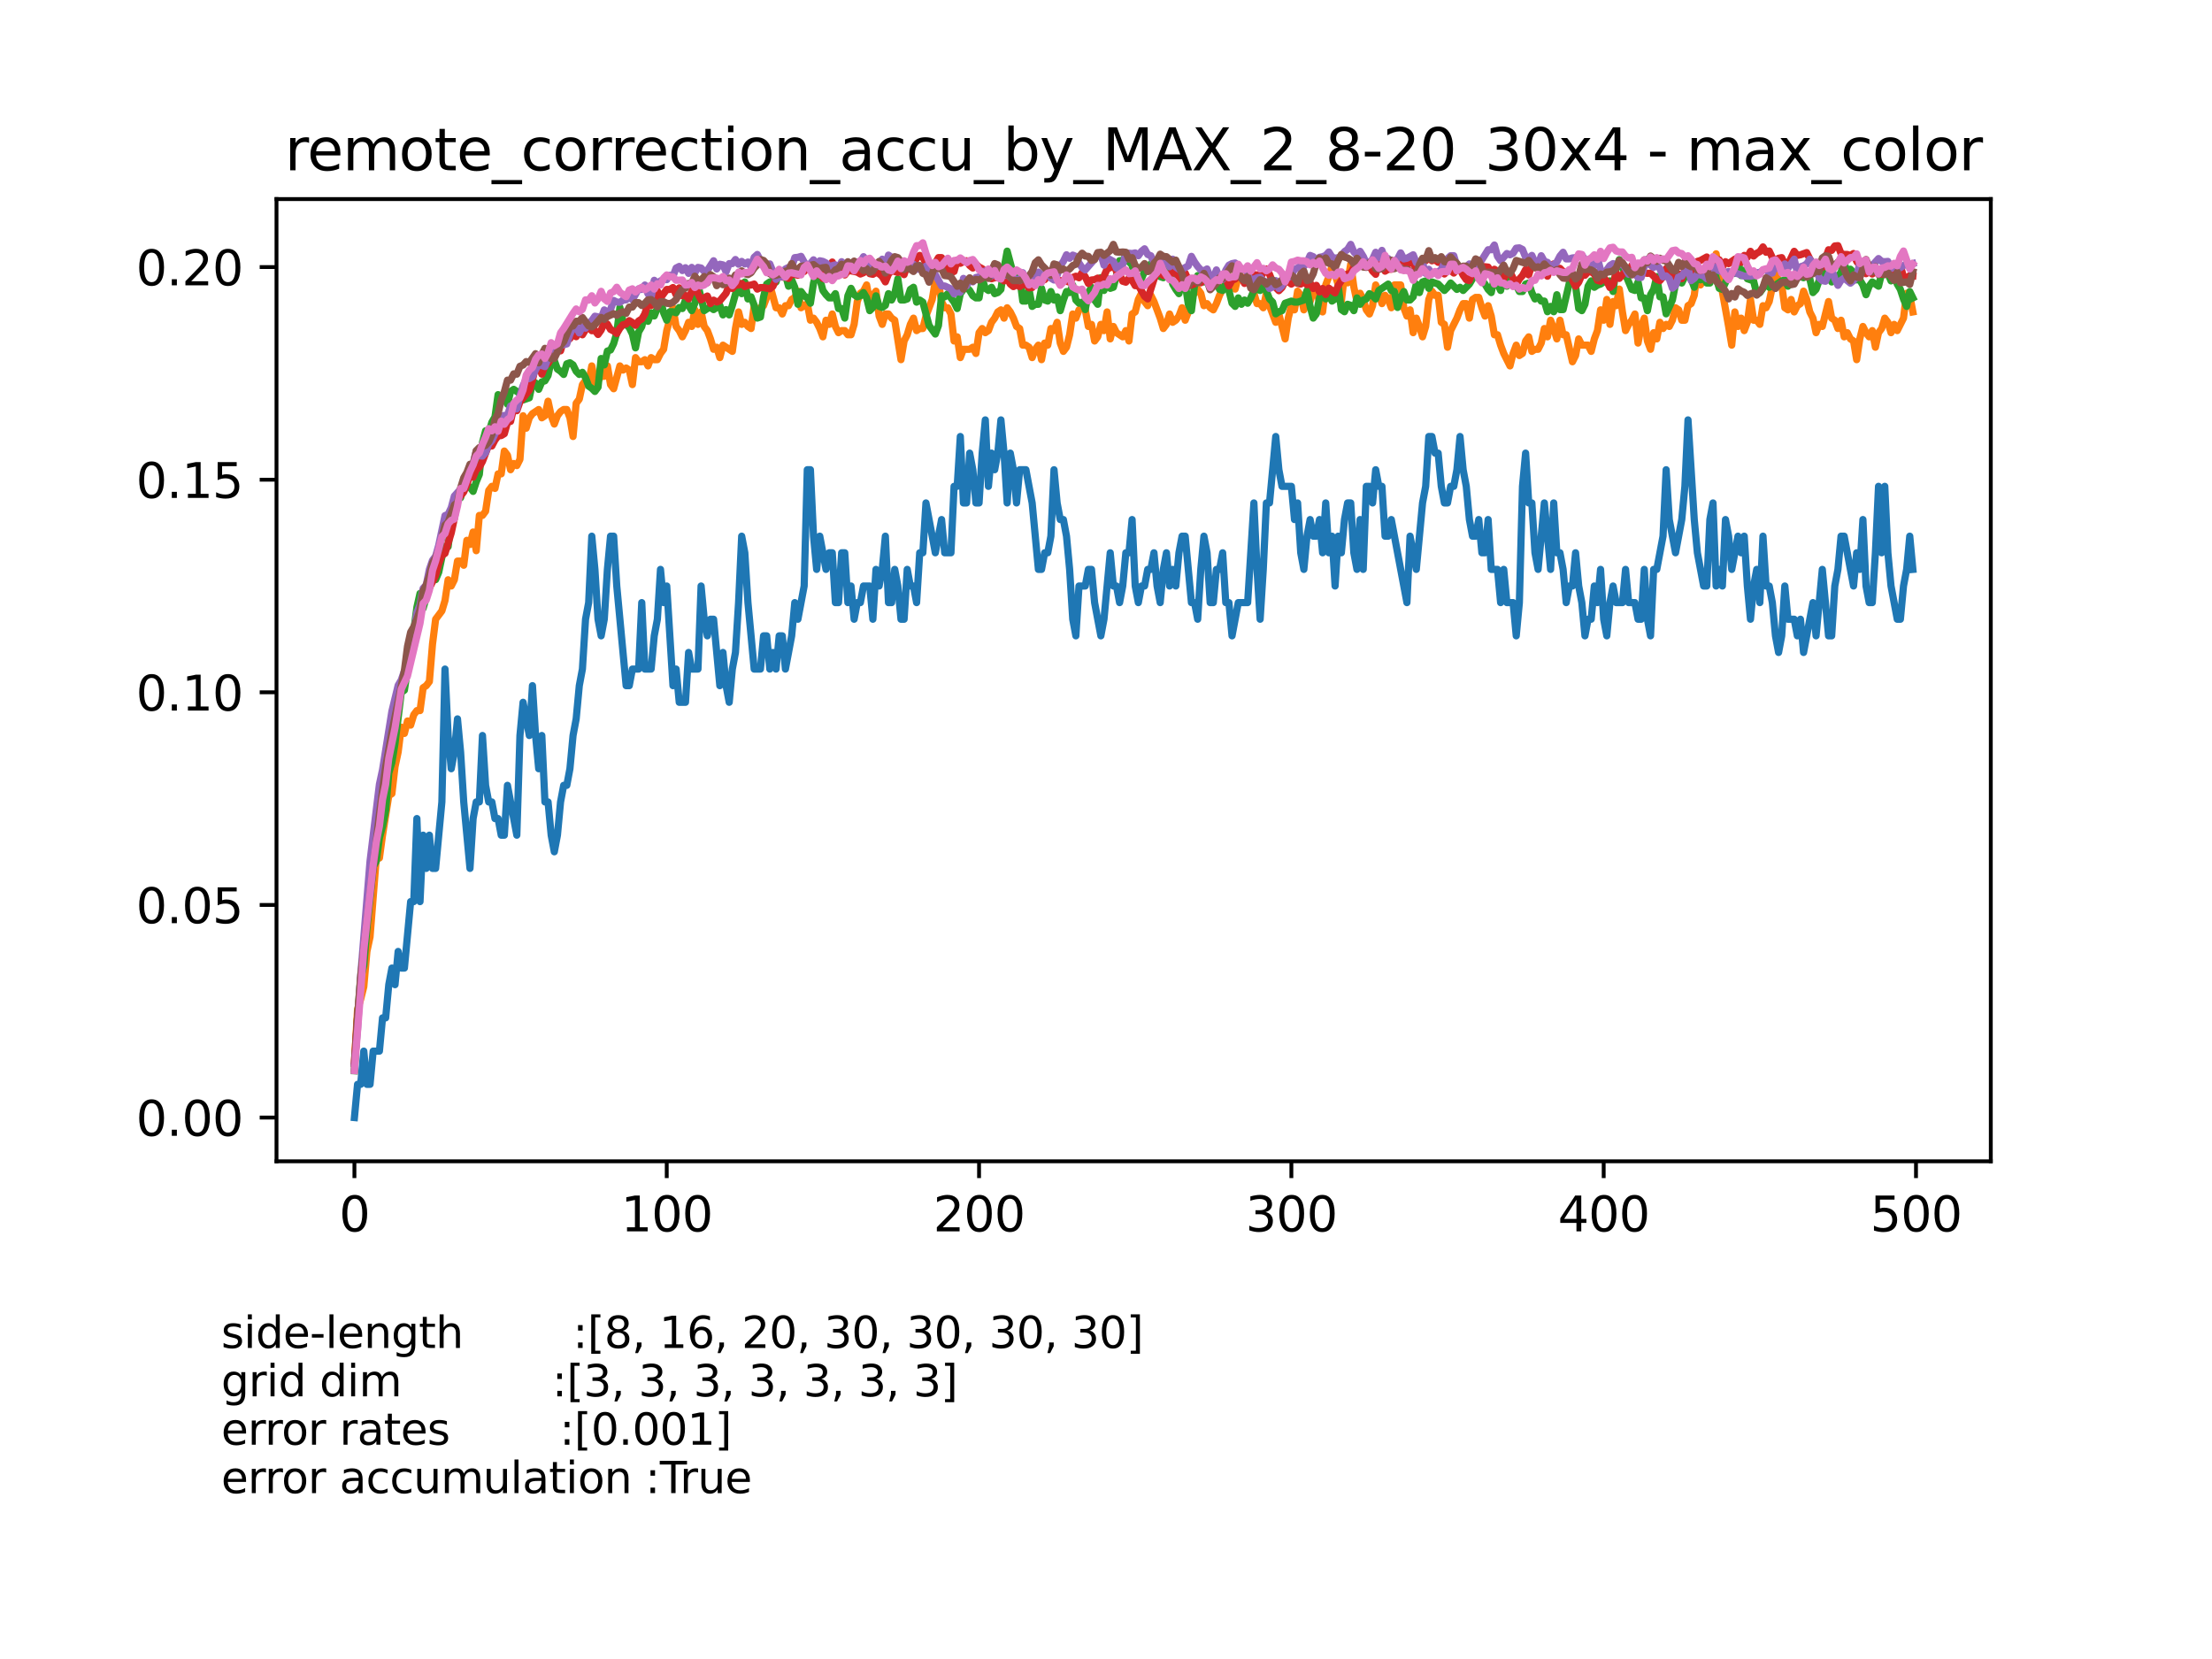 <?xml version="1.0" encoding="utf-8" standalone="no"?>
<!DOCTYPE svg PUBLIC "-//W3C//DTD SVG 1.1//EN"
  "http://www.w3.org/Graphics/SVG/1.1/DTD/svg11.dtd">
<svg xmlns:xlink="http://www.w3.org/1999/xlink" width="460.8pt" height="345.6pt" viewBox="0 0 460.8 345.6" xmlns="http://www.w3.org/2000/svg" version="1.1">
 <defs>
  <style type="text/css">*{stroke-linejoin: round; stroke-linecap: butt}</style>
 </defs>
 <g id="figure_1">
  <g id="patch_1">
   <path d="M 0 345.6 
L 460.8 345.6 
L 460.8 0 
L 0 0 
z
" style="fill: #ffffff"/>
  </g>
  <g id="axes_1">
   <g id="patch_2">
    <path d="M 57.6 241.92 
L 414.72 241.92 
L 414.72 41.472 
L 57.6 41.472 
z
" style="fill: #ffffff"/>
   </g>
   <g id="matplotlib.axis_1">
    <g id="xtick_1">
     <g id="line2d_1">
      <defs>
       <path id="m6c73b0f66d" d="M 0 0 
L 0 3.5 
" style="stroke: #000000; stroke-width: 0.8"/>
      </defs>
      <g>
       <use xlink:href="#m6c73b0f66d" x="73.833" y="241.92" style="stroke: #000000; stroke-width: 0.8"/>
      </g>
     </g>
     <g id="text_1">
      <!-- 0 -->
      <g transform="translate(70.651 256.518) scale(0.1 -0.1)">
       <defs>
        <path id="DejaVuSans-30" d="M 2034 4250 
Q 1547 4250 1301 3770 
Q 1056 3291 1056 2328 
Q 1056 1369 1301 889 
Q 1547 409 2034 409 
Q 2525 409 2770 889 
Q 3016 1369 3016 2328 
Q 3016 3291 2770 3770 
Q 2525 4250 2034 4250 
z
M 2034 4750 
Q 2819 4750 3233 4129 
Q 3647 3509 3647 2328 
Q 3647 1150 3233 529 
Q 2819 -91 2034 -91 
Q 1250 -91 836 529 
Q 422 1150 422 2328 
Q 422 3509 836 4129 
Q 1250 4750 2034 4750 
z
" transform="scale(0.016)"/>
       </defs>
       <use xlink:href="#DejaVuSans-30"/>
      </g>
     </g>
    </g>
    <g id="xtick_2">
     <g id="line2d_2">
      <g>
       <use xlink:href="#m6c73b0f66d" x="138.894" y="241.92" style="stroke: #000000; stroke-width: 0.8"/>
      </g>
     </g>
     <g id="text_2">
      <!-- 100 -->
      <g transform="translate(129.35 256.518) scale(0.1 -0.1)">
       <defs>
        <path id="DejaVuSans-31" d="M 794 531 
L 1825 531 
L 1825 4091 
L 703 3866 
L 703 4441 
L 1819 4666 
L 2450 4666 
L 2450 531 
L 3481 531 
L 3481 0 
L 794 0 
L 794 531 
z
" transform="scale(0.016)"/>
       </defs>
       <use xlink:href="#DejaVuSans-31"/>
       <use xlink:href="#DejaVuSans-30" x="63.623"/>
       <use xlink:href="#DejaVuSans-30" x="127.246"/>
      </g>
     </g>
    </g>
    <g id="xtick_3">
     <g id="line2d_3">
      <g>
       <use xlink:href="#m6c73b0f66d" x="203.955" y="241.92" style="stroke: #000000; stroke-width: 0.8"/>
      </g>
     </g>
     <g id="text_3">
      <!-- 200 -->
      <g transform="translate(194.411 256.518) scale(0.1 -0.1)">
       <defs>
        <path id="DejaVuSans-32" d="M 1228 531 
L 3431 531 
L 3431 0 
L 469 0 
L 469 531 
Q 828 903 1448 1529 
Q 2069 2156 2228 2338 
Q 2531 2678 2651 2914 
Q 2772 3150 2772 3378 
Q 2772 3750 2511 3984 
Q 2250 4219 1831 4219 
Q 1534 4219 1204 4116 
Q 875 4013 500 3803 
L 500 4441 
Q 881 4594 1212 4672 
Q 1544 4750 1819 4750 
Q 2544 4750 2975 4387 
Q 3406 4025 3406 3419 
Q 3406 3131 3298 2873 
Q 3191 2616 2906 2266 
Q 2828 2175 2409 1742 
Q 1991 1309 1228 531 
z
" transform="scale(0.016)"/>
       </defs>
       <use xlink:href="#DejaVuSans-32"/>
       <use xlink:href="#DejaVuSans-30" x="63.623"/>
       <use xlink:href="#DejaVuSans-30" x="127.246"/>
      </g>
     </g>
    </g>
    <g id="xtick_4">
     <g id="line2d_4">
      <g>
       <use xlink:href="#m6c73b0f66d" x="269.016" y="241.92" style="stroke: #000000; stroke-width: 0.8"/>
      </g>
     </g>
     <g id="text_4">
      <!-- 300 -->
      <g transform="translate(259.472 256.518) scale(0.1 -0.1)">
       <defs>
        <path id="DejaVuSans-33" d="M 2597 2516 
Q 3050 2419 3304 2112 
Q 3559 1806 3559 1356 
Q 3559 666 3084 287 
Q 2609 -91 1734 -91 
Q 1441 -91 1130 -33 
Q 819 25 488 141 
L 488 750 
Q 750 597 1062 519 
Q 1375 441 1716 441 
Q 2309 441 2620 675 
Q 2931 909 2931 1356 
Q 2931 1769 2642 2001 
Q 2353 2234 1838 2234 
L 1294 2234 
L 1294 2753 
L 1863 2753 
Q 2328 2753 2575 2939 
Q 2822 3125 2822 3475 
Q 2822 3834 2567 4026 
Q 2313 4219 1838 4219 
Q 1578 4219 1281 4162 
Q 984 4106 628 3988 
L 628 4550 
Q 988 4650 1302 4700 
Q 1616 4750 1894 4750 
Q 2613 4750 3031 4423 
Q 3450 4097 3450 3541 
Q 3450 3153 3228 2886 
Q 3006 2619 2597 2516 
z
" transform="scale(0.016)"/>
       </defs>
       <use xlink:href="#DejaVuSans-33"/>
       <use xlink:href="#DejaVuSans-30" x="63.623"/>
       <use xlink:href="#DejaVuSans-30" x="127.246"/>
      </g>
     </g>
    </g>
    <g id="xtick_5">
     <g id="line2d_5">
      <g>
       <use xlink:href="#m6c73b0f66d" x="334.077" y="241.92" style="stroke: #000000; stroke-width: 0.8"/>
      </g>
     </g>
     <g id="text_5">
      <!-- 400 -->
      <g transform="translate(324.533 256.518) scale(0.1 -0.1)">
       <defs>
        <path id="DejaVuSans-34" d="M 2419 4116 
L 825 1625 
L 2419 1625 
L 2419 4116 
z
M 2253 4666 
L 3047 4666 
L 3047 1625 
L 3713 1625 
L 3713 1100 
L 3047 1100 
L 3047 0 
L 2419 0 
L 2419 1100 
L 313 1100 
L 313 1709 
L 2253 4666 
z
" transform="scale(0.016)"/>
       </defs>
       <use xlink:href="#DejaVuSans-34"/>
       <use xlink:href="#DejaVuSans-30" x="63.623"/>
       <use xlink:href="#DejaVuSans-30" x="127.246"/>
      </g>
     </g>
    </g>
    <g id="xtick_6">
     <g id="line2d_6">
      <g>
       <use xlink:href="#m6c73b0f66d" x="399.138" y="241.92" style="stroke: #000000; stroke-width: 0.8"/>
      </g>
     </g>
     <g id="text_6">
      <!-- 500 -->
      <g transform="translate(389.594 256.518) scale(0.1 -0.1)">
       <defs>
        <path id="DejaVuSans-35" d="M 691 4666 
L 3169 4666 
L 3169 4134 
L 1269 4134 
L 1269 2991 
Q 1406 3038 1543 3061 
Q 1681 3084 1819 3084 
Q 2600 3084 3056 2656 
Q 3513 2228 3513 1497 
Q 3513 744 3044 326 
Q 2575 -91 1722 -91 
Q 1428 -91 1123 -41 
Q 819 9 494 109 
L 494 744 
Q 775 591 1075 516 
Q 1375 441 1709 441 
Q 2250 441 2565 725 
Q 2881 1009 2881 1497 
Q 2881 1984 2565 2268 
Q 2250 2553 1709 2553 
Q 1456 2553 1204 2497 
Q 953 2441 691 2322 
L 691 4666 
z
" transform="scale(0.016)"/>
       </defs>
       <use xlink:href="#DejaVuSans-35"/>
       <use xlink:href="#DejaVuSans-30" x="63.623"/>
       <use xlink:href="#DejaVuSans-30" x="127.246"/>
      </g>
     </g>
    </g>
   </g>
   <g id="matplotlib.axis_2">
    <g id="ytick_1">
     <g id="line2d_7">
      <defs>
       <path id="m98dc68659c" d="M 0 0 
L -3.5 0 
" style="stroke: #000000; stroke-width: 0.8"/>
      </defs>
      <g>
       <use xlink:href="#m98dc68659c" x="57.6" y="232.809" style="stroke: #000000; stroke-width: 0.8"/>
      </g>
     </g>
     <g id="text_7">
      <!-- 0.00 -->
      <g transform="translate(28.334 236.608) scale(0.1 -0.1)">
       <defs>
        <path id="DejaVuSans-2e" d="M 684 794 
L 1344 794 
L 1344 0 
L 684 0 
L 684 794 
z
" transform="scale(0.016)"/>
       </defs>
       <use xlink:href="#DejaVuSans-30"/>
       <use xlink:href="#DejaVuSans-2e" x="63.623"/>
       <use xlink:href="#DejaVuSans-30" x="95.41"/>
       <use xlink:href="#DejaVuSans-30" x="159.033"/>
      </g>
     </g>
    </g>
    <g id="ytick_2">
     <g id="line2d_8">
      <g>
       <use xlink:href="#m98dc68659c" x="57.6" y="188.516" style="stroke: #000000; stroke-width: 0.8"/>
      </g>
     </g>
     <g id="text_8">
      <!-- 0.05 -->
      <g transform="translate(28.334 192.315) scale(0.1 -0.1)">
       <use xlink:href="#DejaVuSans-30"/>
       <use xlink:href="#DejaVuSans-2e" x="63.623"/>
       <use xlink:href="#DejaVuSans-30" x="95.41"/>
       <use xlink:href="#DejaVuSans-35" x="159.033"/>
      </g>
     </g>
    </g>
    <g id="ytick_3">
     <g id="line2d_9">
      <g>
       <use xlink:href="#m98dc68659c" x="57.6" y="144.222" style="stroke: #000000; stroke-width: 0.8"/>
      </g>
     </g>
     <g id="text_9">
      <!-- 0.10 -->
      <g transform="translate(28.334 148.022) scale(0.1 -0.1)">
       <use xlink:href="#DejaVuSans-30"/>
       <use xlink:href="#DejaVuSans-2e" x="63.623"/>
       <use xlink:href="#DejaVuSans-31" x="95.41"/>
       <use xlink:href="#DejaVuSans-30" x="159.033"/>
      </g>
     </g>
    </g>
    <g id="ytick_4">
     <g id="line2d_10">
      <g>
       <use xlink:href="#m98dc68659c" x="57.6" y="99.929" style="stroke: #000000; stroke-width: 0.8"/>
      </g>
     </g>
     <g id="text_10">
      <!-- 0.15 -->
      <g transform="translate(28.334 103.728) scale(0.1 -0.1)">
       <use xlink:href="#DejaVuSans-30"/>
       <use xlink:href="#DejaVuSans-2e" x="63.623"/>
       <use xlink:href="#DejaVuSans-31" x="95.41"/>
       <use xlink:href="#DejaVuSans-35" x="159.033"/>
      </g>
     </g>
    </g>
    <g id="ytick_5">
     <g id="line2d_11">
      <g>
       <use xlink:href="#m98dc68659c" x="57.6" y="55.636" style="stroke: #000000; stroke-width: 0.8"/>
      </g>
     </g>
     <g id="text_11">
      <!-- 0.20 -->
      <g transform="translate(28.334 59.435) scale(0.1 -0.1)">
       <use xlink:href="#DejaVuSans-30"/>
       <use xlink:href="#DejaVuSans-2e" x="63.623"/>
       <use xlink:href="#DejaVuSans-32" x="95.41"/>
       <use xlink:href="#DejaVuSans-30" x="159.033"/>
      </g>
     </g>
    </g>
   </g>
   <g id="line2d_12">
    <path d="M 73.833 232.809 
L 74.483 225.888 
L 75.134 225.888 
L 75.785 218.967 
L 76.435 225.888 
L 77.086 225.888 
L 77.736 218.967 
L 79.038 218.967 
L 79.688 212.046 
L 80.339 212.046 
L 80.989 205.125 
L 81.64 201.665 
L 82.291 205.125 
L 82.941 198.205 
L 83.592 201.665 
L 84.242 201.665 
L 85.544 187.823 
L 86.194 187.823 
L 86.845 170.521 
L 87.496 187.823 
L 88.146 173.982 
L 88.797 180.903 
L 89.447 173.982 
L 90.098 180.903 
L 90.749 180.903 
L 92.05 167.061 
L 92.7 139.378 
L 93.351 153.219 
L 94.002 160.14 
L 94.652 156.68 
L 95.303 149.759 
L 95.953 156.68 
L 96.604 167.061 
L 97.905 180.903 
L 98.556 170.521 
L 99.207 167.061 
L 99.857 167.061 
L 100.508 153.219 
L 101.158 163.601 
L 101.809 167.061 
L 102.46 167.061 
L 103.11 170.521 
L 103.761 170.521 
L 104.411 173.982 
L 105.062 173.982 
L 105.713 163.601 
L 107.664 173.982 
L 108.315 153.219 
L 108.966 146.299 
L 110.267 153.219 
L 110.918 142.838 
L 111.568 153.219 
L 112.219 160.14 
L 112.869 153.219 
L 113.52 167.061 
L 114.171 167.061 
L 114.821 173.982 
L 115.472 177.442 
L 116.122 173.982 
L 116.773 167.061 
L 117.424 163.601 
L 118.074 163.601 
L 118.725 160.14 
L 119.375 153.219 
L 120.026 149.759 
L 120.677 142.838 
L 121.327 139.378 
L 121.978 128.997 
L 122.629 125.536 
L 123.279 111.695 
L 123.93 118.615 
L 124.58 128.997 
L 125.231 132.457 
L 125.882 128.997 
L 126.532 118.615 
L 127.183 111.695 
L 127.833 111.695 
L 128.484 122.076 
L 130.436 142.838 
L 131.086 142.838 
L 131.737 139.378 
L 133.038 139.378 
L 133.689 125.536 
L 134.339 139.378 
L 135.641 139.378 
L 136.291 132.457 
L 136.942 128.997 
L 137.593 118.615 
L 138.243 125.536 
L 138.894 122.076 
L 140.195 142.838 
L 140.846 139.378 
L 141.496 146.299 
L 142.797 146.299 
L 143.448 135.917 
L 144.099 139.378 
L 145.4 139.378 
L 146.05 122.076 
L 146.701 128.997 
L 147.352 132.457 
L 148.002 128.997 
L 148.653 128.997 
L 149.954 142.838 
L 150.605 135.917 
L 151.255 142.838 
L 151.906 146.299 
L 152.557 139.378 
L 153.207 135.917 
L 153.858 125.536 
L 154.508 111.695 
L 155.159 115.155 
L 155.81 125.536 
L 157.111 139.378 
L 158.412 139.378 
L 159.063 132.457 
L 159.713 132.457 
L 160.364 139.378 
L 161.015 135.917 
L 161.665 139.378 
L 162.316 132.457 
L 162.966 132.457 
L 163.617 139.378 
L 164.918 132.457 
L 165.569 125.536 
L 166.219 128.997 
L 167.521 122.076 
L 168.171 97.853 
L 168.822 97.853 
L 169.472 111.695 
L 170.123 118.615 
L 170.774 111.695 
L 172.075 118.615 
L 172.725 115.155 
L 173.376 115.155 
L 174.027 125.536 
L 174.677 125.536 
L 175.328 115.155 
L 175.979 115.155 
L 176.629 125.536 
L 177.28 122.076 
L 177.93 128.997 
L 178.581 125.536 
L 179.232 125.536 
L 179.882 122.076 
L 181.183 122.076 
L 181.834 128.997 
L 182.485 118.615 
L 183.135 122.076 
L 183.786 118.615 
L 184.436 111.695 
L 185.087 125.536 
L 185.738 125.536 
L 186.388 118.615 
L 187.039 122.076 
L 187.69 128.997 
L 188.34 128.997 
L 188.991 118.615 
L 189.641 122.076 
L 190.292 122.076 
L 190.943 125.536 
L 191.593 115.155 
L 192.244 115.155 
L 192.894 104.774 
L 194.846 115.155 
L 196.147 108.234 
L 196.798 115.155 
L 198.099 115.155 
L 198.75 101.313 
L 199.401 101.313 
L 200.051 90.932 
L 200.702 104.774 
L 201.352 104.774 
L 202.003 94.393 
L 202.654 97.853 
L 203.304 104.774 
L 203.955 104.774 
L 204.605 94.393 
L 205.256 87.472 
L 205.907 101.313 
L 206.557 94.393 
L 207.208 97.853 
L 207.858 94.393 
L 208.509 87.472 
L 209.16 94.393 
L 209.81 104.774 
L 210.461 94.393 
L 211.112 97.853 
L 211.762 104.774 
L 212.413 97.853 
L 213.714 97.853 
L 215.015 104.774 
L 216.316 118.615 
L 216.967 118.615 
L 217.618 115.155 
L 218.268 115.155 
L 218.919 111.695 
L 219.569 97.853 
L 220.22 104.774 
L 220.871 108.234 
L 221.521 108.234 
L 222.172 111.695 
L 222.822 118.615 
L 223.473 128.997 
L 224.124 132.457 
L 224.774 122.076 
L 226.076 122.076 
L 226.726 118.615 
L 227.377 118.615 
L 228.027 125.536 
L 229.329 132.457 
L 229.979 128.997 
L 231.28 115.155 
L 231.931 122.076 
L 232.582 122.076 
L 233.232 125.536 
L 233.883 122.076 
L 234.533 115.155 
L 235.184 115.155 
L 235.835 108.234 
L 236.485 122.076 
L 237.136 125.536 
L 237.787 122.076 
L 238.437 122.076 
L 239.088 118.615 
L 239.738 118.615 
L 240.389 115.155 
L 241.04 122.076 
L 241.69 125.536 
L 242.341 118.615 
L 242.991 115.155 
L 243.642 122.076 
L 244.293 118.615 
L 244.943 122.076 
L 245.594 115.155 
L 246.244 111.695 
L 246.895 111.695 
L 248.196 125.536 
L 248.847 125.536 
L 249.498 128.997 
L 250.148 118.615 
L 250.799 111.695 
L 251.449 115.155 
L 252.1 125.536 
L 252.751 125.536 
L 253.401 118.615 
L 254.052 118.615 
L 254.702 115.155 
L 255.353 125.536 
L 256.004 125.536 
L 256.654 132.457 
L 257.955 125.536 
L 259.907 125.536 
L 261.208 104.774 
L 261.859 118.615 
L 262.51 128.997 
L 263.16 118.615 
L 263.811 104.774 
L 264.462 104.774 
L 265.763 90.932 
L 266.413 97.853 
L 267.064 101.313 
L 269.016 101.313 
L 269.666 108.234 
L 270.317 104.774 
L 270.968 115.155 
L 271.618 118.615 
L 272.269 111.695 
L 272.919 108.234 
L 273.57 111.695 
L 274.221 111.695 
L 274.871 108.234 
L 275.522 115.155 
L 276.173 104.774 
L 276.823 115.155 
L 277.474 111.695 
L 278.124 122.076 
L 278.775 111.695 
L 279.426 115.155 
L 280.076 108.234 
L 280.727 104.774 
L 281.377 104.774 
L 282.028 115.155 
L 282.679 118.615 
L 283.329 108.234 
L 283.98 118.615 
L 284.63 101.313 
L 285.281 101.313 
L 285.932 104.774 
L 286.582 97.853 
L 287.233 101.313 
L 287.884 101.313 
L 288.534 111.695 
L 289.185 111.695 
L 289.835 108.234 
L 293.088 125.536 
L 293.739 111.695 
L 295.04 118.615 
L 296.341 104.774 
L 296.992 101.313 
L 297.643 90.932 
L 298.293 90.932 
L 298.944 94.393 
L 299.595 94.393 
L 300.245 101.313 
L 300.896 104.774 
L 301.546 104.774 
L 302.197 101.313 
L 302.848 101.313 
L 303.498 97.853 
L 304.149 90.932 
L 304.799 97.853 
L 305.45 101.313 
L 306.101 108.234 
L 306.751 111.695 
L 307.402 111.695 
L 308.052 108.234 
L 308.703 115.155 
L 309.354 115.155 
L 310.004 108.234 
L 310.655 118.615 
L 311.956 118.615 
L 312.607 125.536 
L 313.257 118.615 
L 313.908 125.536 
L 315.209 125.536 
L 315.86 132.457 
L 316.51 125.536 
L 317.161 101.313 
L 317.812 94.393 
L 318.462 104.774 
L 319.113 104.774 
L 319.763 115.155 
L 320.414 118.615 
L 321.715 104.774 
L 323.016 118.615 
L 323.667 104.774 
L 324.318 115.155 
L 324.968 115.155 
L 325.619 118.615 
L 326.27 125.536 
L 326.92 122.076 
L 327.571 122.076 
L 328.221 115.155 
L 328.872 122.076 
L 329.523 125.536 
L 330.173 132.457 
L 330.824 128.997 
L 331.474 128.997 
L 332.125 122.076 
L 332.776 125.536 
L 333.426 118.615 
L 334.077 128.997 
L 334.727 132.457 
L 335.378 125.536 
L 336.029 122.076 
L 336.679 125.536 
L 337.981 125.536 
L 338.631 118.615 
L 339.282 125.536 
L 340.583 125.536 
L 341.234 128.997 
L 341.884 128.997 
L 342.535 118.615 
L 343.185 128.997 
L 343.836 132.457 
L 344.487 118.615 
L 345.137 118.615 
L 346.438 111.695 
L 347.089 97.853 
L 347.74 108.234 
L 349.041 115.155 
L 350.342 108.234 
L 350.993 101.313 
L 351.643 87.472 
L 352.945 108.234 
L 353.595 115.155 
L 354.896 122.076 
L 355.547 122.076 
L 356.198 108.234 
L 356.848 104.774 
L 357.499 122.076 
L 358.149 118.615 
L 358.8 122.076 
L 359.451 108.234 
L 360.101 111.695 
L 360.752 118.615 
L 362.053 111.695 
L 362.704 115.155 
L 363.354 111.695 
L 364.005 122.076 
L 364.656 128.997 
L 365.306 122.076 
L 365.957 118.615 
L 366.607 125.536 
L 367.258 111.695 
L 367.909 122.076 
L 368.559 122.076 
L 369.21 125.536 
L 369.86 132.457 
L 370.511 135.917 
L 371.162 132.457 
L 371.812 122.076 
L 372.463 128.997 
L 373.764 128.997 
L 374.415 132.457 
L 375.065 128.997 
L 375.716 135.917 
L 377.668 125.536 
L 378.318 132.457 
L 379.62 118.615 
L 380.921 132.457 
L 381.571 132.457 
L 382.222 122.076 
L 382.873 118.615 
L 383.523 111.695 
L 384.174 111.695 
L 386.126 122.076 
L 386.776 115.155 
L 387.427 118.615 
L 388.078 108.234 
L 388.728 122.076 
L 389.379 125.536 
L 390.029 125.536 
L 390.68 115.155 
L 391.331 101.313 
L 391.981 115.155 
L 392.632 101.313 
L 393.282 115.155 
L 393.933 122.076 
L 395.234 128.997 
L 395.885 128.997 
L 396.535 122.076 
L 397.186 118.615 
L 397.837 111.695 
L 398.487 118.615 
L 398.487 118.615 
" clip-path="url(#p4ab4a9f1b2)" style="fill: none; stroke: #1f77b4; stroke-width: 1.5; stroke-linecap: square"/>
   </g>
   <g id="line2d_13">
    <path d="M 73.833 221.562 
L 74.483 210.316 
L 75.134 208.153 
L 75.785 205.558 
L 76.435 198.205 
L 77.086 195.177 
L 78.387 178.74 
L 79.038 178.74 
L 79.688 173.982 
L 80.989 165.763 
L 81.64 165.331 
L 82.291 159.708 
L 82.941 156.68 
L 83.592 151.489 
L 84.242 152.787 
L 84.893 150.192 
L 85.544 151.057 
L 86.194 148.894 
L 86.845 148.029 
L 87.496 148.029 
L 88.146 143.271 
L 88.797 142.838 
L 89.447 141.973 
L 90.098 134.187 
L 90.749 128.997 
L 92.05 127.266 
L 92.7 125.104 
L 93.351 120.778 
L 94.002 122.076 
L 94.652 120.778 
L 95.303 116.885 
L 95.953 116.885 
L 96.604 117.75 
L 97.255 112.56 
L 97.905 113.425 
L 98.556 110.829 
L 99.207 114.722 
L 99.857 107.369 
L 100.508 107.369 
L 101.158 106.504 
L 101.809 102.178 
L 102.46 101.313 
L 103.11 101.746 
L 103.761 98.718 
L 104.411 98.718 
L 105.062 93.96 
L 105.713 94.825 
L 106.363 97.853 
L 107.014 96.555 
L 107.664 96.988 
L 108.315 95.69 
L 108.966 86.607 
L 109.616 89.202 
L 110.267 87.039 
L 110.918 86.174 
L 112.219 85.309 
L 112.869 87.039 
L 113.52 86.607 
L 114.171 83.579 
L 114.821 86.607 
L 115.472 88.337 
L 116.122 86.607 
L 116.773 85.742 
L 117.424 85.309 
L 118.074 85.309 
L 118.725 87.039 
L 119.375 90.932 
L 120.026 84.011 
L 120.677 83.146 
L 121.327 80.118 
L 121.978 79.253 
L 122.629 79.686 
L 123.279 76.225 
L 123.93 79.686 
L 124.58 79.253 
L 125.231 78.388 
L 125.882 78.388 
L 126.532 76.225 
L 127.183 80.118 
L 127.833 80.983 
L 129.135 76.225 
L 129.785 77.09 
L 130.436 76.658 
L 131.086 77.09 
L 131.737 80.118 
L 132.388 74.495 
L 133.038 75.36 
L 133.689 75.36 
L 134.339 74.928 
L 134.99 76.225 
L 135.641 74.495 
L 136.291 74.928 
L 136.942 74.928 
L 137.593 73.63 
L 138.243 72.765 
L 138.894 68.872 
L 140.195 64.114 
L 140.846 68.007 
L 141.496 68.872 
L 142.147 70.17 
L 142.797 68.872 
L 143.448 67.142 
L 144.099 68.007 
L 144.749 64.547 
L 145.4 67.574 
L 146.05 64.979 
L 146.701 68.007 
L 147.352 68.872 
L 148.002 70.602 
L 148.653 72.765 
L 149.304 72.332 
L 149.954 74.495 
L 150.605 71.9 
L 152.557 73.198 
L 153.207 68.439 
L 153.858 64.979 
L 154.508 67.574 
L 155.159 67.142 
L 155.81 68.007 
L 156.46 68.439 
L 157.111 63.681 
L 157.761 64.979 
L 158.412 64.114 
L 159.063 63.681 
L 159.713 61.951 
L 160.364 59.356 
L 161.665 64.114 
L 162.316 64.114 
L 162.966 65.412 
L 163.617 63.681 
L 164.268 63.681 
L 164.918 62.384 
L 165.569 61.951 
L 166.219 60.654 
L 166.87 64.114 
L 168.171 63.249 
L 168.822 66.709 
L 169.472 66.277 
L 170.123 67.142 
L 170.774 68.439 
L 171.424 70.17 
L 172.075 66.709 
L 172.725 67.574 
L 173.376 65.412 
L 174.027 68.007 
L 174.677 69.305 
L 175.328 68.872 
L 175.979 68.872 
L 176.629 69.737 
L 177.28 69.737 
L 177.93 67.574 
L 178.581 62.816 
L 179.232 61.086 
L 179.882 60.654 
L 180.533 59.356 
L 181.183 62.816 
L 181.834 61.519 
L 182.485 60.654 
L 183.135 65.844 
L 183.786 67.574 
L 184.436 65.412 
L 185.087 65.412 
L 185.738 66.277 
L 186.388 66.709 
L 187.69 74.928 
L 188.34 71.035 
L 188.991 69.737 
L 189.641 67.574 
L 190.292 66.277 
L 190.943 68.872 
L 191.593 68.439 
L 192.244 68.439 
L 192.894 65.844 
L 194.196 62.384 
L 194.846 58.491 
L 195.497 58.923 
L 196.147 62.816 
L 196.798 64.114 
L 197.449 64.114 
L 198.099 65.412 
L 198.75 71.035 
L 199.401 70.17 
L 200.051 74.495 
L 200.702 72.765 
L 202.003 72.765 
L 202.654 72.332 
L 203.304 73.63 
L 203.955 69.305 
L 204.605 68.439 
L 205.256 69.305 
L 205.907 68.872 
L 206.557 67.142 
L 207.208 66.277 
L 207.858 64.979 
L 208.509 64.547 
L 209.16 66.277 
L 209.81 64.114 
L 210.461 64.979 
L 211.112 66.277 
L 211.762 68.007 
L 212.413 68.439 
L 213.063 71.9 
L 213.714 71.9 
L 214.365 72.332 
L 215.015 74.495 
L 215.666 72.765 
L 216.316 71.9 
L 216.967 74.928 
L 217.618 71.467 
L 218.268 71.9 
L 218.919 68.439 
L 219.569 68.872 
L 220.22 67.142 
L 220.871 71.467 
L 221.521 73.198 
L 222.172 72.332 
L 222.822 69.737 
L 223.473 65.412 
L 224.124 66.277 
L 224.774 64.547 
L 225.425 64.114 
L 226.076 64.547 
L 226.726 68.007 
L 227.377 67.574 
L 228.027 71.035 
L 228.678 70.17 
L 229.329 67.574 
L 229.979 68.872 
L 230.63 64.979 
L 231.28 70.602 
L 231.931 68.007 
L 232.582 69.305 
L 233.883 70.17 
L 234.533 68.872 
L 235.184 71.035 
L 235.835 65.412 
L 236.485 64.979 
L 237.136 62.384 
L 237.787 61.086 
L 238.437 62.816 
L 239.088 63.681 
L 239.738 61.519 
L 240.389 62.816 
L 241.69 66.277 
L 242.341 68.439 
L 242.991 67.574 
L 243.642 65.412 
L 244.293 67.142 
L 244.943 66.709 
L 245.594 65.844 
L 246.244 64.114 
L 246.895 66.709 
L 247.546 64.979 
L 248.196 61.519 
L 248.847 61.086 
L 249.498 60.221 
L 250.148 61.086 
L 250.799 63.681 
L 251.449 63.249 
L 252.1 64.114 
L 252.751 64.547 
L 253.401 63.249 
L 254.052 61.519 
L 254.702 60.221 
L 255.353 58.058 
L 256.004 59.788 
L 256.654 57.626 
L 257.305 60.221 
L 257.955 57.626 
L 258.606 57.626 
L 259.257 58.491 
L 259.907 58.058 
L 260.558 59.356 
L 261.208 61.086 
L 261.859 63.249 
L 262.51 63.249 
L 263.16 64.114 
L 263.811 61.086 
L 264.462 63.681 
L 265.763 67.142 
L 266.413 65.412 
L 267.715 70.602 
L 268.365 66.277 
L 269.016 63.681 
L 269.666 64.547 
L 270.317 60.654 
L 270.968 61.519 
L 271.618 64.547 
L 272.269 62.816 
L 272.919 62.816 
L 273.57 60.654 
L 274.221 60.654 
L 275.522 64.979 
L 276.173 59.356 
L 276.823 57.626 
L 277.474 55.463 
L 278.124 57.193 
L 278.775 59.356 
L 279.426 62.816 
L 280.076 57.193 
L 280.727 58.923 
L 281.377 55.03 
L 282.028 59.788 
L 282.679 62.816 
L 283.329 61.086 
L 283.98 62.384 
L 284.63 64.547 
L 285.281 65.412 
L 285.932 63.681 
L 286.582 59.356 
L 287.233 61.086 
L 287.884 63.249 
L 288.534 61.519 
L 289.185 62.384 
L 289.835 64.114 
L 290.486 59.356 
L 291.787 59.356 
L 292.438 64.114 
L 293.088 65.844 
L 293.739 64.547 
L 294.39 69.305 
L 295.04 66.277 
L 295.691 68.007 
L 296.341 70.17 
L 296.992 68.007 
L 297.643 62.384 
L 298.293 60.654 
L 298.944 61.519 
L 299.595 61.519 
L 300.245 67.142 
L 300.896 67.574 
L 301.546 72.332 
L 302.197 68.872 
L 303.498 66.277 
L 304.149 64.547 
L 304.799 63.249 
L 305.45 63.249 
L 306.101 66.277 
L 306.751 62.384 
L 307.402 61.951 
L 308.052 61.951 
L 308.703 64.114 
L 309.354 65.844 
L 310.004 63.681 
L 310.655 65.844 
L 311.305 69.737 
L 311.956 69.737 
L 312.607 71.9 
L 313.257 73.63 
L 314.559 76.225 
L 315.209 73.63 
L 315.86 71.9 
L 316.51 74.063 
L 317.161 73.63 
L 317.812 71.035 
L 318.462 70.17 
L 319.113 73.198 
L 319.763 72.765 
L 320.414 72.765 
L 321.065 71.467 
L 321.715 68.439 
L 322.366 70.17 
L 323.016 66.709 
L 323.667 68.439 
L 324.318 70.602 
L 324.968 66.709 
L 325.619 69.737 
L 326.27 69.737 
L 327.571 75.36 
L 328.221 74.063 
L 328.872 70.602 
L 329.523 71.9 
L 330.824 71.9 
L 331.474 73.198 
L 332.125 70.602 
L 332.776 68.872 
L 333.426 64.547 
L 334.077 66.709 
L 334.727 62.384 
L 335.378 67.574 
L 336.029 62.816 
L 336.679 63.681 
L 337.33 60.221 
L 337.981 64.979 
L 338.631 68.872 
L 339.282 67.574 
L 339.932 66.709 
L 340.583 65.412 
L 341.234 71.467 
L 341.884 68.007 
L 342.535 66.277 
L 343.185 71.035 
L 343.836 72.765 
L 344.487 69.305 
L 345.137 70.602 
L 345.788 67.142 
L 346.438 68.439 
L 347.089 67.574 
L 347.74 68.007 
L 348.39 66.709 
L 349.041 64.114 
L 349.691 64.547 
L 350.342 66.709 
L 350.993 66.709 
L 351.643 63.681 
L 352.294 63.249 
L 352.945 61.519 
L 353.595 56.328 
L 354.246 59.356 
L 354.896 58.058 
L 355.547 58.491 
L 356.198 54.598 
L 356.848 57.193 
L 357.499 52.868 
L 358.149 57.193 
L 360.101 68.007 
L 360.752 71.9 
L 361.402 64.979 
L 362.053 68.007 
L 362.704 66.277 
L 363.354 68.872 
L 364.005 67.142 
L 364.656 62.384 
L 365.306 66.709 
L 365.957 66.709 
L 366.607 67.574 
L 367.258 63.681 
L 367.909 64.114 
L 368.559 62.816 
L 369.86 56.761 
L 370.511 58.491 
L 371.162 59.356 
L 371.812 64.114 
L 372.463 64.547 
L 373.113 62.384 
L 373.764 64.979 
L 374.415 63.681 
L 375.065 63.249 
L 375.716 60.654 
L 376.367 62.384 
L 377.017 64.979 
L 377.668 66.277 
L 378.318 69.305 
L 378.969 67.574 
L 379.62 68.007 
L 380.921 62.816 
L 381.571 66.277 
L 382.222 66.709 
L 382.873 68.439 
L 383.523 66.709 
L 384.174 70.17 
L 384.824 69.305 
L 385.475 70.602 
L 386.126 71.035 
L 386.776 74.928 
L 387.427 70.602 
L 388.078 68.007 
L 388.728 69.305 
L 389.379 70.17 
L 390.029 68.872 
L 390.68 72.332 
L 391.331 69.305 
L 391.981 68.439 
L 392.632 66.277 
L 393.282 67.142 
L 393.933 69.305 
L 394.584 67.574 
L 395.234 68.872 
L 396.535 66.277 
L 397.186 61.086 
L 397.837 61.519 
L 398.487 64.979 
L 398.487 64.979 
" clip-path="url(#p4ab4a9f1b2)" style="fill: none; stroke: #ff7f0e; stroke-width: 1.5; stroke-linecap: square"/>
   </g>
   <g id="line2d_14">
    <path d="M 73.833 223.064 
L 74.483 211.769 
L 75.134 203.797 
L 75.785 201.139 
L 76.435 193.388 
L 77.736 180.543 
L 78.387 179.435 
L 79.038 174.563 
L 79.688 172.127 
L 80.339 168.805 
L 80.989 161.054 
L 81.64 158.839 
L 82.291 154.853 
L 83.592 144.222 
L 84.242 143.779 
L 85.544 135.142 
L 86.194 131.377 
L 86.845 126.505 
L 87.496 123.626 
L 88.146 126.727 
L 90.098 119.861 
L 90.749 120.747 
L 91.399 119.197 
L 92.05 116.096 
L 92.7 113.882 
L 93.351 113.882 
L 94.002 108.788 
L 94.652 105.909 
L 95.303 104.137 
L 95.953 103.694 
L 96.604 101.036 
L 97.255 101.036 
L 97.905 101.479 
L 98.556 102.365 
L 99.207 100.372 
L 99.857 98.822 
L 100.508 92.178 
L 101.158 89.742 
L 101.809 90.185 
L 102.46 87.97 
L 103.11 86.863 
L 103.761 82.212 
L 104.411 83.098 
L 105.062 82.876 
L 105.713 84.205 
L 106.363 81.547 
L 107.014 81.105 
L 108.315 81.99 
L 108.966 83.319 
L 110.267 82.876 
L 110.918 79.776 
L 111.568 79.776 
L 112.219 81.105 
L 112.869 79.554 
L 113.52 79.333 
L 114.171 78.226 
L 114.821 75.125 
L 115.472 75.125 
L 116.122 76.897 
L 116.773 77.34 
L 117.424 78.004 
L 118.074 75.789 
L 118.725 75.568 
L 119.375 76.011 
L 120.026 77.34 
L 120.677 78.004 
L 121.327 77.561 
L 121.978 78.668 
L 122.629 80.44 
L 123.279 80.883 
L 123.93 81.547 
L 124.58 80.662 
L 125.231 74.682 
L 125.882 76.011 
L 126.532 73.132 
L 127.183 72.91 
L 127.833 71.582 
L 128.484 69.367 
L 129.135 64.052 
L 129.785 66.931 
L 131.086 68.26 
L 131.737 69.588 
L 132.388 72.467 
L 133.038 69.145 
L 133.689 68.038 
L 134.339 65.38 
L 134.99 66.931 
L 135.641 65.159 
L 136.291 65.823 
L 137.593 62.501 
L 138.243 65.159 
L 138.894 66.709 
L 139.544 64.938 
L 140.195 64.938 
L 140.846 65.159 
L 141.496 64.052 
L 142.147 64.273 
L 142.797 62.501 
L 144.099 64.716 
L 144.749 63.166 
L 145.4 59.401 
L 146.701 64.716 
L 147.352 64.273 
L 148.002 64.052 
L 148.653 64.495 
L 149.954 63.609 
L 150.605 65.602 
L 151.255 64.495 
L 151.906 65.602 
L 152.557 63.609 
L 153.858 58.958 
L 154.508 61.173 
L 155.159 58.736 
L 155.81 62.28 
L 156.46 61.837 
L 157.111 63.609 
L 157.761 66.266 
L 158.412 66.045 
L 159.063 61.837 
L 159.713 59.179 
L 160.364 58.736 
L 161.015 58.515 
L 161.665 58.736 
L 162.316 56.743 
L 162.966 57.186 
L 163.617 57.186 
L 164.268 59.622 
L 164.918 58.294 
L 165.569 59.844 
L 166.219 63.387 
L 166.87 60.73 
L 167.521 61.616 
L 168.171 62.058 
L 168.822 63.166 
L 169.472 58.958 
L 170.123 56.522 
L 170.774 58.072 
L 171.424 60.508 
L 172.075 61.394 
L 172.725 62.058 
L 173.376 62.058 
L 174.027 61.173 
L 174.677 64.273 
L 175.328 64.273 
L 175.979 66.266 
L 176.629 61.616 
L 177.28 60.065 
L 177.93 61.394 
L 178.581 61.837 
L 179.232 61.616 
L 179.882 60.951 
L 180.533 62.058 
L 181.183 64.716 
L 181.834 64.052 
L 182.485 61.616 
L 183.135 63.83 
L 183.786 64.052 
L 184.436 63.609 
L 185.087 61.173 
L 185.738 62.501 
L 186.388 61.173 
L 187.039 58.072 
L 187.69 62.501 
L 188.34 62.501 
L 188.991 62.28 
L 189.641 60.287 
L 190.292 59.844 
L 190.943 62.944 
L 191.593 62.501 
L 192.244 62.944 
L 193.545 67.817 
L 194.846 69.588 
L 195.497 67.817 
L 196.147 61.616 
L 196.798 61.837 
L 197.449 61.173 
L 198.75 62.944 
L 199.401 64.273 
L 200.051 61.173 
L 200.702 60.287 
L 201.352 59.844 
L 202.003 60.508 
L 202.654 61.616 
L 203.304 62.058 
L 203.955 62.058 
L 204.605 58.072 
L 205.256 60.065 
L 205.907 60.508 
L 206.557 59.844 
L 207.208 61.173 
L 207.858 60.951 
L 208.509 60.287 
L 209.16 55.857 
L 209.81 52.314 
L 211.112 57.186 
L 211.762 58.736 
L 212.413 57.629 
L 213.063 62.723 
L 213.714 62.723 
L 214.365 60.287 
L 215.015 63.83 
L 215.666 63.387 
L 216.316 63.387 
L 216.967 60.065 
L 217.618 62.501 
L 218.268 62.723 
L 218.919 60.73 
L 219.569 62.501 
L 220.22 61.837 
L 220.871 64.716 
L 221.521 62.501 
L 222.172 60.73 
L 222.822 60.951 
L 223.473 59.401 
L 224.124 62.501 
L 224.774 63.166 
L 225.425 62.944 
L 226.076 64.495 
L 226.726 60.951 
L 227.377 59.844 
L 228.027 62.501 
L 228.678 63.387 
L 229.329 57.851 
L 229.979 60.508 
L 230.63 58.072 
L 231.28 60.065 
L 231.931 59.844 
L 232.582 57.408 
L 233.232 54.307 
L 233.883 54.307 
L 234.533 53.2 
L 235.184 54.529 
L 235.835 55.193 
L 236.485 59.179 
L 237.136 59.622 
L 238.437 56.522 
L 239.088 56.522 
L 239.738 54.972 
L 240.389 56.3 
L 241.04 56.3 
L 241.69 57.629 
L 242.341 57.851 
L 242.991 55.636 
L 243.642 56.079 
L 244.293 59.179 
L 244.943 60.287 
L 245.594 61.173 
L 246.244 58.736 
L 246.895 58.958 
L 247.546 63.387 
L 248.196 64.716 
L 248.847 59.401 
L 249.498 57.408 
L 250.148 57.629 
L 250.799 58.736 
L 251.449 56.965 
L 252.1 60.065 
L 252.751 58.736 
L 253.401 58.736 
L 254.052 60.287 
L 254.702 60.508 
L 255.353 59.179 
L 256.004 60.508 
L 256.654 63.166 
L 257.305 63.83 
L 257.955 62.058 
L 258.606 63.387 
L 259.257 62.501 
L 259.907 63.166 
L 260.558 62.058 
L 261.208 60.508 
L 261.859 60.287 
L 262.51 60.508 
L 263.16 58.958 
L 264.462 62.28 
L 265.112 62.944 
L 265.763 65.38 
L 266.413 64.938 
L 267.064 64.716 
L 267.715 63.166 
L 269.016 62.723 
L 269.666 62.944 
L 270.317 62.944 
L 271.618 62.501 
L 272.269 60.508 
L 272.919 63.83 
L 273.57 66.266 
L 274.221 65.38 
L 274.871 62.058 
L 275.522 60.73 
L 276.173 62.28 
L 276.823 60.951 
L 277.474 62.723 
L 278.124 62.28 
L 278.775 59.622 
L 279.426 64.495 
L 280.076 64.938 
L 280.727 63.387 
L 281.377 63.609 
L 282.028 64.716 
L 282.679 62.058 
L 283.329 63.387 
L 283.98 62.501 
L 284.63 62.28 
L 285.281 61.173 
L 285.932 61.616 
L 286.582 62.28 
L 287.233 60.508 
L 289.185 59.179 
L 289.835 60.508 
L 290.486 60.73 
L 291.137 64.052 
L 291.787 62.058 
L 292.438 60.73 
L 293.088 62.501 
L 293.739 62.501 
L 294.39 61.837 
L 295.04 59.179 
L 295.691 60.951 
L 296.341 58.736 
L 296.992 58.515 
L 297.643 60.065 
L 298.293 58.736 
L 299.595 59.179 
L 300.896 60.508 
L 301.546 59.844 
L 302.197 58.958 
L 303.498 60.287 
L 304.149 59.844 
L 304.799 60.508 
L 306.101 59.179 
L 306.751 58.072 
L 307.402 56.522 
L 308.052 57.186 
L 308.703 58.294 
L 309.354 59.179 
L 310.004 60.287 
L 310.655 60.951 
L 311.305 57.629 
L 312.607 60.508 
L 313.257 56.965 
L 313.908 59.622 
L 314.559 56.522 
L 315.209 59.401 
L 315.86 59.401 
L 316.51 60.73 
L 317.161 60.73 
L 317.812 59.179 
L 318.462 58.958 
L 319.113 60.951 
L 319.763 62.28 
L 320.414 61.837 
L 321.065 62.723 
L 321.715 62.723 
L 322.366 64.938 
L 323.016 63.83 
L 323.667 64.938 
L 324.318 61.394 
L 324.968 64.495 
L 325.619 64.495 
L 326.92 58.958 
L 327.571 57.851 
L 328.221 59.622 
L 328.872 64.273 
L 329.523 64.716 
L 330.173 63.387 
L 330.824 59.622 
L 331.474 58.515 
L 332.125 59.844 
L 332.776 59.401 
L 333.426 59.179 
L 334.077 58.736 
L 334.727 58.736 
L 335.378 58.515 
L 336.029 60.73 
L 336.679 55.857 
L 337.33 54.086 
L 339.932 60.287 
L 340.583 60.508 
L 341.234 58.736 
L 341.884 62.058 
L 342.535 62.058 
L 343.185 64.716 
L 343.836 61.394 
L 344.487 60.287 
L 345.137 57.629 
L 345.788 61.837 
L 346.438 61.837 
L 347.089 65.38 
L 348.39 62.501 
L 349.041 59.179 
L 349.691 57.408 
L 350.342 58.958 
L 350.993 57.629 
L 351.643 54.75 
L 352.294 58.072 
L 352.945 59.844 
L 353.595 56.522 
L 354.246 58.294 
L 354.896 57.629 
L 355.547 58.958 
L 356.198 58.958 
L 356.848 55.636 
L 358.149 60.065 
L 358.8 60.287 
L 360.101 57.408 
L 360.752 56.743 
L 361.402 56.965 
L 362.053 54.307 
L 362.704 57.408 
L 363.354 56.3 
L 364.005 58.072 
L 365.306 58.515 
L 365.957 61.173 
L 366.607 60.951 
L 367.258 60.065 
L 367.909 58.294 
L 368.559 59.844 
L 369.86 59.401 
L 371.162 58.515 
L 371.812 58.294 
L 372.463 59.622 
L 373.113 58.294 
L 374.415 56.522 
L 375.065 57.629 
L 375.716 57.851 
L 376.367 57.408 
L 377.017 58.072 
L 377.668 60.951 
L 378.318 60.287 
L 379.62 56.522 
L 380.27 57.186 
L 380.921 57.408 
L 381.571 58.736 
L 382.222 58.294 
L 382.873 57.629 
L 383.523 56.743 
L 384.174 54.529 
L 384.824 57.408 
L 385.475 56.079 
L 386.126 56.743 
L 386.776 58.294 
L 387.427 58.294 
L 388.078 59.401 
L 388.728 61.394 
L 389.379 59.622 
L 390.029 58.736 
L 391.331 59.622 
L 391.981 56.965 
L 392.632 56.079 
L 393.282 56.965 
L 393.933 58.515 
L 394.584 57.408 
L 395.234 59.179 
L 395.885 60.287 
L 396.535 62.28 
L 397.186 63.83 
L 397.837 60.73 
L 398.487 62.058 
L 398.487 62.058 
" clip-path="url(#p4ab4a9f1b2)" style="fill: none; stroke: #2ca02c; stroke-width: 1.5; stroke-linecap: square"/>
   </g>
   <g id="line2d_15">
    <path d="M 73.833 221.128 
L 74.483 211.745 
L 75.785 198.227 
L 76.435 189.434 
L 77.086 184.447 
L 77.736 178.082 
L 78.387 172.832 
L 81.64 152.097 
L 82.291 149.8 
L 82.941 145.863 
L 84.242 140.679 
L 85.544 134.642 
L 86.194 134.051 
L 87.496 127.096 
L 88.146 125.258 
L 88.797 124.077 
L 89.447 122.502 
L 90.749 119.878 
L 91.399 117.45 
L 92.05 115.678 
L 92.7 115.284 
L 94.002 111.019 
L 94.652 108 
L 95.303 104.129 
L 96.604 102.488 
L 97.255 100.979 
L 97.905 98.879 
L 98.556 99.404 
L 99.207 97.829 
L 99.857 97.304 
L 100.508 96.123 
L 101.809 92.711 
L 102.46 92.908 
L 103.11 91.661 
L 103.761 90.808 
L 104.411 90.742 
L 105.062 90.349 
L 105.713 87.986 
L 106.363 87.79 
L 107.014 84.968 
L 107.664 85.558 
L 108.315 83.721 
L 110.267 81.293 
L 110.918 79.259 
L 111.568 76.109 
L 112.219 75.912 
L 112.869 77.947 
L 113.52 76.241 
L 114.171 75.716 
L 114.821 74.6 
L 115.472 74.075 
L 116.122 72.828 
L 116.773 73.091 
L 117.424 70.925 
L 118.074 69.679 
L 118.725 70.532 
L 119.375 69.482 
L 120.026 70.138 
L 120.677 68.891 
L 121.327 69.744 
L 121.978 68.694 
L 122.629 67.972 
L 123.279 68.891 
L 123.93 68.826 
L 124.58 69.679 
L 125.231 68.76 
L 125.882 67.185 
L 126.532 67.513 
L 127.183 68.629 
L 127.833 68.957 
L 128.484 69.482 
L 129.135 68.366 
L 129.785 67.644 
L 130.436 67.513 
L 131.086 66.791 
L 131.737 67.185 
L 132.388 67.776 
L 133.038 66.857 
L 133.689 66.463 
L 134.339 65.413 
L 134.99 63.117 
L 135.641 63.642 
L 136.291 63.117 
L 136.942 60.623 
L 137.593 62.067 
L 138.894 60.295 
L 139.544 60.295 
L 140.195 59.901 
L 140.846 61.41 
L 141.496 59.967 
L 142.147 61.607 
L 142.797 61.542 
L 143.448 62.264 
L 144.749 59.179 
L 145.4 61.214 
L 146.05 62.46 
L 147.352 61.673 
L 148.002 63.248 
L 148.653 62.526 
L 149.304 62.92 
L 149.954 62.657 
L 151.255 61.082 
L 151.906 59.376 
L 152.557 60.098 
L 153.207 59.376 
L 153.858 59.376 
L 154.508 59.048 
L 155.159 59.704 
L 155.81 59.442 
L 156.46 59.376 
L 157.111 59.179 
L 157.761 60.229 
L 158.412 59.901 
L 159.063 59.901 
L 160.364 60.164 
L 161.015 59.639 
L 161.665 58.13 
L 162.316 57.145 
L 162.966 57.736 
L 163.617 57.67 
L 164.268 57.998 
L 164.918 57.014 
L 166.219 57.342 
L 166.87 55.505 
L 167.521 56.555 
L 168.171 55.833 
L 168.822 56.095 
L 170.123 57.276 
L 170.774 55.898 
L 171.424 57.998 
L 172.075 56.883 
L 172.725 56.03 
L 173.376 54.586 
L 174.027 56.03 
L 174.677 56.752 
L 175.328 56.686 
L 175.979 57.276 
L 176.629 56.423 
L 177.28 56.423 
L 178.581 56.686 
L 179.232 57.08 
L 179.882 56.817 
L 180.533 55.898 
L 181.183 57.014 
L 181.834 57.145 
L 182.485 56.752 
L 183.135 57.014 
L 183.786 57.605 
L 184.436 58.72 
L 185.087 57.08 
L 185.738 56.358 
L 187.039 56.752 
L 187.69 56.555 
L 188.34 57.211 
L 188.991 55.242 
L 190.292 55.045 
L 190.943 53.799 
L 191.593 53.208 
L 192.244 53.602 
L 192.894 54.849 
L 193.545 54.717 
L 194.196 55.177 
L 194.846 54.783 
L 195.497 53.667 
L 196.147 53.667 
L 196.798 55.439 
L 197.449 55.767 
L 198.099 56.752 
L 198.75 56.555 
L 199.401 54.192 
L 200.051 54.849 
L 200.702 54.52 
L 201.352 54.324 
L 202.003 55.308 
L 202.654 55.833 
L 203.304 55.045 
L 203.955 55.636 
L 204.605 55.964 
L 205.256 56.62 
L 205.907 56.686 
L 206.557 58.064 
L 207.208 57.867 
L 207.858 57.867 
L 208.509 58.064 
L 209.16 58.523 
L 209.81 57.998 
L 210.461 59.179 
L 211.112 59.704 
L 211.762 59.311 
L 212.413 59.704 
L 213.063 59.245 
L 213.714 59.311 
L 214.365 59.967 
L 215.015 59.901 
L 215.666 58.13 
L 216.316 56.817 
L 216.967 57.67 
L 217.618 58.261 
L 218.268 57.473 
L 218.919 57.605 
L 219.569 57.276 
L 220.22 58.392 
L 222.172 58.589 
L 222.822 58.786 
L 223.473 57.801 
L 224.124 57.539 
L 224.774 57.867 
L 225.425 56.752 
L 226.076 57.67 
L 226.726 59.048 
L 227.377 58.326 
L 228.027 58.261 
L 228.678 57.933 
L 229.329 58.392 
L 229.979 57.539 
L 230.63 56.03 
L 231.28 55.767 
L 231.931 54.914 
L 232.582 56.555 
L 233.232 57.08 
L 233.883 58.589 
L 234.533 58.786 
L 235.184 57.933 
L 235.835 58.392 
L 236.485 59.508 
L 237.136 59.442 
L 238.437 61.739 
L 239.088 62.264 
L 240.389 58.195 
L 241.04 56.686 
L 241.69 56.883 
L 242.341 57.408 
L 242.991 57.342 
L 243.642 57.539 
L 244.293 56.161 
L 246.244 58.392 
L 246.895 56.883 
L 247.546 58.326 
L 248.196 59.376 
L 248.847 59.114 
L 249.498 58.13 
L 250.148 58.917 
L 250.799 56.948 
L 251.449 57.539 
L 252.1 57.276 
L 252.751 58.523 
L 253.401 57.539 
L 254.052 57.867 
L 254.702 57.801 
L 255.353 58.064 
L 256.004 59.573 
L 256.654 58.392 
L 257.305 58.13 
L 257.955 57.211 
L 258.606 57.801 
L 259.257 59.048 
L 259.907 57.276 
L 260.558 57.605 
L 261.208 57.211 
L 261.859 57.276 
L 262.51 57.933 
L 263.16 56.817 
L 263.811 56.03 
L 264.462 57.145 
L 265.112 58.786 
L 265.763 59.901 
L 266.413 60.557 
L 267.064 59.901 
L 267.715 58.589 
L 268.365 58.654 
L 269.016 59.179 
L 269.666 58.654 
L 270.317 59.048 
L 270.968 59.179 
L 271.618 58.72 
L 272.269 59.311 
L 272.919 58.917 
L 273.57 60.098 
L 274.221 59.442 
L 274.871 60.82 
L 275.522 60.098 
L 276.173 61.345 
L 276.823 60.032 
L 278.124 61.017 
L 278.775 59.508 
L 279.426 58.458 
L 280.727 57.08 
L 281.377 56.883 
L 282.028 55.702 
L 282.679 55.439 
L 283.98 53.602 
L 284.63 55.636 
L 285.281 55.373 
L 285.932 56.489 
L 286.582 57.145 
L 287.233 54.061 
L 287.884 54.849 
L 288.534 56.489 
L 289.185 56.095 
L 289.835 56.095 
L 290.486 55.702 
L 291.137 54.849 
L 291.787 54.324 
L 292.438 54.258 
L 293.088 55.177 
L 293.739 54.783 
L 294.39 54.652 
L 295.04 56.292 
L 296.341 53.93 
L 296.992 54.324 
L 297.643 53.602 
L 298.293 54.324 
L 298.944 54.127 
L 299.595 54.652 
L 300.245 54.455 
L 300.896 57.08 
L 301.546 56.358 
L 302.197 56.292 
L 302.848 56.883 
L 303.498 56.03 
L 304.149 56.095 
L 304.799 57.342 
L 305.45 58.261 
L 306.101 58.458 
L 306.751 56.62 
L 307.402 55.242 
L 308.052 56.095 
L 308.703 55.505 
L 310.004 55.636 
L 310.655 56.817 
L 311.305 56.095 
L 311.956 56.489 
L 312.607 56.489 
L 313.257 58.064 
L 313.908 56.686 
L 314.559 56.686 
L 315.86 59.245 
L 316.51 58.13 
L 317.161 57.408 
L 317.812 56.161 
L 318.462 57.276 
L 319.113 55.111 
L 319.763 55.767 
L 320.414 55.045 
L 321.065 55.898 
L 321.715 56.292 
L 322.366 57.539 
L 323.016 55.439 
L 323.667 54.98 
L 324.318 56.489 
L 324.968 55.898 
L 325.619 56.555 
L 326.27 57.473 
L 326.92 57.211 
L 328.221 59.639 
L 328.872 58.786 
L 329.523 57.276 
L 330.173 57.342 
L 330.824 56.62 
L 331.474 56.62 
L 332.125 57.08 
L 332.776 58.392 
L 333.426 58.589 
L 334.077 57.867 
L 334.727 58.589 
L 335.378 59.901 
L 336.029 59.245 
L 336.679 56.883 
L 337.33 57.998 
L 338.631 56.489 
L 339.282 56.555 
L 339.932 55.308 
L 340.583 55.767 
L 341.234 55.898 
L 341.884 55.702 
L 342.535 56.817 
L 343.185 56.948 
L 343.836 56.883 
L 345.137 58.195 
L 345.788 58.458 
L 346.438 57.67 
L 347.089 55.964 
L 347.74 56.62 
L 348.39 58.72 
L 349.041 57.276 
L 349.691 57.08 
L 350.342 58.064 
L 350.993 56.095 
L 351.643 55.373 
L 352.945 56.358 
L 353.595 54.455 
L 354.246 54.258 
L 355.547 53.536 
L 356.198 54.324 
L 356.848 54.389 
L 358.149 54.127 
L 358.8 55.636 
L 359.451 54.52 
L 360.101 54.914 
L 361.402 53.995 
L 362.053 53.733 
L 362.704 54.652 
L 363.354 53.208 
L 364.005 53.602 
L 364.656 52.355 
L 365.306 53.339 
L 365.957 52.749 
L 366.607 52.421 
L 367.258 51.436 
L 367.909 52.552 
L 368.559 52.289 
L 369.21 53.667 
L 369.86 54.455 
L 370.511 53.799 
L 371.162 53.667 
L 371.812 55.045 
L 372.463 55.111 
L 373.764 52.355 
L 374.415 53.208 
L 375.065 53.077 
L 376.367 52.617 
L 377.017 53.93 
L 377.668 54.98 
L 378.969 54.652 
L 379.62 55.702 
L 380.921 52.027 
L 381.571 52.158 
L 382.222 51.239 
L 382.873 51.174 
L 383.523 52.814 
L 384.174 53.011 
L 384.824 53.011 
L 385.475 53.208 
L 386.126 52.814 
L 386.776 54.455 
L 387.427 55.308 
L 388.078 55.767 
L 388.728 57.014 
L 389.379 56.555 
L 390.029 57.08 
L 390.68 56.227 
L 391.331 56.227 
L 391.981 57.145 
L 392.632 56.752 
L 393.282 56.948 
L 393.933 56.489 
L 394.584 56.489 
L 395.234 55.767 
L 395.885 55.373 
L 396.535 57.67 
L 397.186 57.933 
L 397.837 57.408 
L 398.487 57.473 
L 398.487 57.473 
" clip-path="url(#p4ab4a9f1b2)" style="fill: none; stroke: #d62728; stroke-width: 1.5; stroke-linecap: square"/>
   </g>
   <g id="line2d_16">
    <path d="M 73.833 221.522 
L 74.483 214.435 
L 75.134 203.28 
L 77.086 179.394 
L 79.038 163.383 
L 79.688 160.365 
L 81.64 148.16 
L 82.941 142.779 
L 83.592 141.663 
L 84.242 139.76 
L 84.893 138.513 
L 85.544 134.576 
L 86.194 131.951 
L 86.845 127.621 
L 87.496 125.98 
L 88.146 122.568 
L 88.797 121.846 
L 89.447 118.631 
L 90.098 116.728 
L 90.749 115.875 
L 91.399 113.578 
L 92.7 107.41 
L 93.351 107.147 
L 94.002 105.769 
L 94.652 103.341 
L 95.953 101.898 
L 96.604 100.782 
L 97.905 97.698 
L 98.556 96.648 
L 99.207 93.958 
L 99.857 94.942 
L 100.508 95.008 
L 101.158 94.286 
L 101.809 92.514 
L 102.46 91.792 
L 103.11 90.414 
L 103.761 88.249 
L 104.411 86.674 
L 105.062 86.543 
L 105.713 86.543 
L 106.363 84.574 
L 107.014 85.165 
L 107.664 85.165 
L 108.315 82.474 
L 108.966 80.375 
L 109.616 78.865 
L 110.267 78.865 
L 110.918 78.472 
L 111.568 77.028 
L 112.219 75.912 
L 113.52 76.372 
L 114.171 74.666 
L 115.472 73.616 
L 116.122 72.5 
L 116.773 72.041 
L 117.424 71.778 
L 118.074 71.647 
L 118.725 69.613 
L 119.375 68.235 
L 120.026 68.104 
L 120.677 69.35 
L 121.327 68.104 
L 121.978 68.366 
L 122.629 67.382 
L 123.279 66.791 
L 123.93 65.873 
L 124.58 66.004 
L 125.231 66.266 
L 125.882 64.56 
L 126.532 65.02 
L 127.183 64.495 
L 127.833 62.592 
L 128.484 62.92 
L 129.135 62.985 
L 129.785 62.526 
L 130.436 62.46 
L 131.086 61.542 
L 131.737 62.46 
L 133.038 60.164 
L 133.689 60.295 
L 134.339 59.376 
L 134.99 61.214 
L 135.641 62.001 
L 136.291 58.392 
L 136.942 59.048 
L 137.593 58.523 
L 138.243 58.195 
L 138.894 58.261 
L 139.544 57.342 
L 140.195 57.539 
L 140.846 55.833 
L 141.496 55.505 
L 142.147 56.358 
L 142.797 55.767 
L 143.448 56.948 
L 144.099 55.702 
L 144.749 56.817 
L 145.4 55.702 
L 146.05 55.833 
L 146.701 56.555 
L 147.352 56.358 
L 148.653 54.324 
L 149.304 56.03 
L 149.954 55.045 
L 150.605 55.177 
L 151.255 56.62 
L 151.906 54.914 
L 152.557 54.914 
L 153.207 54.061 
L 153.858 55.045 
L 154.508 54.455 
L 155.159 54.98 
L 155.81 54.586 
L 156.46 55.636 
L 157.111 53.602 
L 157.761 53.011 
L 158.412 54.258 
L 159.063 54.455 
L 159.713 55.636 
L 160.364 54.98 
L 161.665 58.195 
L 162.316 57.67 
L 162.966 57.67 
L 163.617 56.03 
L 164.268 55.702 
L 164.918 55.702 
L 165.569 53.667 
L 166.219 53.602 
L 166.87 53.405 
L 167.521 54.586 
L 168.171 55.505 
L 168.822 54.914 
L 169.472 54.127 
L 170.123 55.373 
L 170.774 54.324 
L 171.424 54.455 
L 172.075 54.783 
L 172.725 55.505 
L 174.027 55.177 
L 174.677 55.898 
L 175.328 54.52 
L 175.979 55.177 
L 176.629 55.242 
L 177.28 54.914 
L 177.93 55.045 
L 178.581 54.586 
L 179.232 54.586 
L 179.882 53.471 
L 180.533 54.586 
L 181.183 55.373 
L 181.834 55.373 
L 182.485 55.57 
L 183.135 55.373 
L 183.786 53.995 
L 184.436 55.242 
L 185.087 53.142 
L 185.738 53.602 
L 186.388 54.455 
L 187.039 54.98 
L 187.69 54.849 
L 188.34 55.373 
L 188.991 54.914 
L 190.292 55.045 
L 190.943 56.095 
L 191.593 56.03 
L 192.244 56.489 
L 192.894 55.439 
L 193.545 56.62 
L 194.196 57.08 
L 194.846 57.211 
L 196.147 59.573 
L 196.798 59.573 
L 198.099 60.164 
L 198.75 61.214 
L 199.401 60.689 
L 200.051 60.886 
L 200.702 57.998 
L 201.352 59.573 
L 202.003 58.13 
L 202.654 58.72 
L 203.304 57.801 
L 203.955 57.67 
L 204.605 57.276 
L 205.256 56.423 
L 206.557 57.473 
L 207.208 55.964 
L 207.858 55.308 
L 208.509 57.08 
L 209.16 57.408 
L 209.81 57.211 
L 210.461 57.736 
L 211.112 57.867 
L 211.762 58.326 
L 212.413 58.458 
L 213.063 56.817 
L 213.714 58.13 
L 214.365 57.933 
L 215.015 58.654 
L 215.666 58.72 
L 216.316 56.686 
L 216.967 57.211 
L 217.618 57.473 
L 218.268 56.817 
L 218.919 57.933 
L 219.569 58.326 
L 220.22 57.342 
L 220.871 55.373 
L 221.521 54.455 
L 222.172 53.077 
L 222.822 53.799 
L 223.473 53.142 
L 224.124 53.405 
L 224.774 54.783 
L 225.425 55.767 
L 226.076 56.227 
L 228.027 53.995 
L 228.678 52.814 
L 229.329 52.946 
L 229.979 55.242 
L 230.63 53.733 
L 231.931 54.455 
L 232.582 55.898 
L 233.232 55.373 
L 233.883 55.111 
L 234.533 52.88 
L 235.184 52.749 
L 235.835 52.814 
L 236.485 52.683 
L 237.136 53.274 
L 237.787 52.355 
L 238.437 51.83 
L 239.088 53.011 
L 239.738 53.274 
L 240.389 54.783 
L 242.341 54.652 
L 242.991 54.192 
L 243.642 55.57 
L 244.293 53.995 
L 244.943 55.636 
L 245.594 56.095 
L 246.244 56.095 
L 247.546 55.373 
L 248.196 53.405 
L 248.847 54.586 
L 249.498 55.505 
L 250.148 56.227 
L 250.799 56.423 
L 251.449 56.03 
L 252.1 57.801 
L 252.751 57.867 
L 253.401 56.227 
L 254.052 57.998 
L 254.702 58.195 
L 255.353 56.292 
L 256.004 55.242 
L 256.654 54.914 
L 257.305 54.783 
L 257.955 56.095 
L 258.606 55.964 
L 259.257 56.161 
L 259.907 56.686 
L 260.558 59.048 
L 261.208 58.13 
L 261.859 57.867 
L 262.51 57.736 
L 263.16 58.523 
L 263.811 58.72 
L 264.462 60.098 
L 265.112 59.77 
L 265.763 58.458 
L 266.413 60.098 
L 267.064 59.508 
L 267.715 58.195 
L 269.016 57.408 
L 269.666 56.095 
L 270.317 55.833 
L 270.968 55.373 
L 271.618 55.505 
L 272.269 54.652 
L 272.919 53.208 
L 273.57 53.471 
L 274.221 54.652 
L 274.871 53.602 
L 275.522 53.471 
L 276.173 53.208 
L 276.823 52.486 
L 277.474 53.536 
L 278.124 53.799 
L 278.775 53.667 
L 279.426 53.405 
L 280.076 52.421 
L 280.727 51.961 
L 281.377 50.911 
L 282.028 52.486 
L 282.679 53.142 
L 283.329 52.355 
L 283.98 53.405 
L 284.63 54.783 
L 285.281 54.717 
L 285.932 53.995 
L 286.582 52.552 
L 287.233 53.733 
L 287.884 52.158 
L 288.534 54.127 
L 289.185 53.864 
L 289.835 55.57 
L 290.486 54.455 
L 291.137 53.93 
L 291.787 52.683 
L 292.438 53.93 
L 293.088 53.799 
L 294.39 53.077 
L 295.04 54.717 
L 296.341 54.783 
L 296.992 56.948 
L 297.643 56.095 
L 298.293 57.014 
L 298.944 56.752 
L 299.595 56.62 
L 300.245 56.161 
L 300.896 54.717 
L 301.546 53.864 
L 302.197 53.274 
L 302.848 53.274 
L 303.498 55.439 
L 304.149 55.702 
L 304.799 55.767 
L 305.45 55.636 
L 306.101 54.98 
L 306.751 56.227 
L 307.402 55.308 
L 308.052 54.914 
L 308.703 54.127 
L 310.004 52.027 
L 310.655 52.027 
L 311.305 51.043 
L 311.956 53.405 
L 312.607 54.324 
L 313.908 52.814 
L 314.559 53.077 
L 315.209 52.749 
L 315.86 51.699 
L 316.51 51.633 
L 317.161 51.961 
L 317.812 53.602 
L 318.462 53.799 
L 319.113 53.208 
L 319.763 54.652 
L 320.414 55.177 
L 321.065 53.274 
L 321.715 54.455 
L 322.366 54.652 
L 323.016 55.505 
L 323.667 55.177 
L 324.318 54.586 
L 324.968 53.339 
L 325.619 52.552 
L 326.27 53.93 
L 326.92 53.93 
L 327.571 53.733 
L 328.221 53.667 
L 329.523 53.077 
L 330.173 54.127 
L 330.824 55.767 
L 331.474 54.324 
L 332.125 55.308 
L 332.776 53.733 
L 333.426 56.227 
L 334.077 56.948 
L 334.727 56.227 
L 335.378 55.308 
L 336.029 54.914 
L 336.679 55.308 
L 337.33 55.177 
L 337.981 54.849 
L 339.282 57.145 
L 339.932 56.555 
L 340.583 57.08 
L 341.234 57.801 
L 341.884 57.801 
L 342.535 55.505 
L 343.185 53.995 
L 343.836 55.242 
L 344.487 55.702 
L 345.137 55.242 
L 345.788 55.964 
L 346.438 57.67 
L 347.089 57.473 
L 347.74 58.064 
L 348.39 60.032 
L 349.041 59.508 
L 349.691 57.605 
L 350.342 57.539 
L 350.993 56.555 
L 351.643 55.833 
L 352.294 58.458 
L 352.945 57.998 
L 353.595 57.08 
L 354.896 57.473 
L 355.547 58.064 
L 356.198 58.195 
L 356.848 56.686 
L 357.499 55.57 
L 358.149 56.423 
L 359.451 56.752 
L 360.101 56.555 
L 360.752 57.014 
L 361.402 56.817 
L 362.704 57.276 
L 363.354 57.539 
L 364.656 57.539 
L 365.306 57.408 
L 365.957 56.817 
L 366.607 56.752 
L 367.258 56.292 
L 367.909 56.095 
L 368.559 56.948 
L 369.21 56.883 
L 369.86 54.783 
L 370.511 55.964 
L 371.162 56.161 
L 371.812 54.98 
L 372.463 55.898 
L 373.764 53.995 
L 374.415 56.752 
L 375.065 55.57 
L 375.716 55.373 
L 376.367 54.98 
L 377.017 53.995 
L 378.318 55.964 
L 378.969 57.867 
L 379.62 58.458 
L 380.27 58.589 
L 380.921 57.08 
L 381.571 55.964 
L 382.222 58.064 
L 382.873 59.442 
L 383.523 58.392 
L 384.174 57.933 
L 385.475 58.983 
L 386.126 58.458 
L 386.776 57.605 
L 387.427 54.849 
L 388.078 54.586 
L 388.728 55.177 
L 389.379 55.177 
L 390.029 55.308 
L 391.331 53.864 
L 391.981 54.455 
L 392.632 54.52 
L 393.282 54.455 
L 393.933 55.964 
L 394.584 55.636 
L 395.234 56.03 
L 395.885 55.767 
L 397.186 54.914 
L 397.837 55.111 
L 398.487 54.914 
L 398.487 54.914 
" clip-path="url(#p4ab4a9f1b2)" style="fill: none; stroke: #9467bd; stroke-width: 1.5; stroke-linecap: square"/>
   </g>
   <g id="line2d_17">
    <path d="M 73.833 222.769 
L 74.483 211.876 
L 75.134 203.411 
L 79.038 169.683 
L 80.339 159.774 
L 81.64 152.556 
L 84.242 139.695 
L 84.893 134.642 
L 85.544 131.689 
L 86.194 130.573 
L 86.845 128.999 
L 87.496 127.03 
L 88.146 123.093 
L 88.797 121.846 
L 89.447 119.878 
L 90.098 117.253 
L 90.749 116.203 
L 91.399 114.628 
L 92.7 109.378 
L 93.351 108.788 
L 94.652 105.179 
L 95.303 104.719 
L 95.953 101.635 
L 96.604 99.535 
L 97.255 98.42 
L 97.905 96.714 
L 98.556 96.779 
L 99.207 93.892 
L 99.857 93.236 
L 101.158 92.777 
L 101.809 92.055 
L 102.46 90.546 
L 103.11 87.461 
L 103.761 86.149 
L 104.411 83.327 
L 105.062 81.621 
L 105.713 79.193 
L 106.363 79.193 
L 107.014 77.881 
L 107.664 77.947 
L 108.315 76.306 
L 108.966 76.044 
L 109.616 75.322 
L 110.267 75.519 
L 111.568 73.681 
L 112.219 75.584 
L 112.869 73.813 
L 113.52 72.566 
L 114.171 73.288 
L 114.821 74.731 
L 115.472 74.666 
L 116.773 71.975 
L 117.424 71.188 
L 118.725 68.038 
L 119.375 67.907 
L 120.026 66.923 
L 120.677 66.923 
L 121.327 66.135 
L 122.629 67.907 
L 123.279 68.104 
L 123.93 67.644 
L 125.231 66.135 
L 125.882 66.529 
L 126.532 65.938 
L 127.833 65.348 
L 128.484 65.676 
L 129.135 65.216 
L 129.785 64.954 
L 130.436 65.282 
L 131.086 63.97 
L 131.737 63.97 
L 132.388 63.051 
L 133.038 63.051 
L 133.689 63.642 
L 134.339 63.182 
L 134.99 62.46 
L 135.641 62.395 
L 136.291 62.92 
L 136.942 63.904 
L 137.593 62.854 
L 138.243 62.854 
L 138.894 63.182 
L 139.544 63.248 
L 140.195 62.985 
L 140.846 62.395 
L 141.496 61.148 
L 142.147 60.295 
L 142.797 60.032 
L 143.448 59.048 
L 144.099 58.983 
L 144.749 57.539 
L 145.4 58.392 
L 146.05 58.326 
L 146.701 57.605 
L 147.352 58.917 
L 148.002 57.211 
L 148.653 57.67 
L 149.304 59.508 
L 149.954 58.786 
L 150.605 59.311 
L 151.255 58.983 
L 151.906 57.933 
L 152.557 58.392 
L 153.207 57.276 
L 153.858 57.08 
L 154.508 56.423 
L 155.159 57.014 
L 155.81 57.211 
L 156.46 56.817 
L 157.111 55.833 
L 157.761 55.177 
L 158.412 54.061 
L 159.063 54.258 
L 159.713 54.98 
L 160.364 57.014 
L 161.015 57.408 
L 161.665 57.342 
L 162.316 57.145 
L 162.966 57.145 
L 163.617 56.489 
L 164.268 56.423 
L 164.918 54.914 
L 165.569 56.095 
L 166.219 56.03 
L 166.87 55.505 
L 167.521 55.373 
L 168.171 55.439 
L 169.472 55.111 
L 170.123 55.636 
L 170.774 55.964 
L 171.424 55.767 
L 172.075 55.702 
L 172.725 57.933 
L 174.027 56.227 
L 174.677 55.898 
L 175.328 55.045 
L 175.979 55.505 
L 176.629 54.52 
L 177.28 55.045 
L 177.93 54.389 
L 178.581 55.373 
L 179.232 55.702 
L 179.882 56.358 
L 180.533 55.964 
L 181.183 56.752 
L 181.834 56.423 
L 183.135 54.455 
L 183.786 55.308 
L 184.436 56.883 
L 185.738 54.258 
L 186.388 53.471 
L 187.039 53.667 
L 187.69 54.52 
L 188.34 56.161 
L 188.991 55.373 
L 189.641 56.095 
L 190.292 56.555 
L 190.943 55.373 
L 191.593 55.308 
L 192.244 56.948 
L 192.894 57.211 
L 193.545 58.786 
L 194.846 55.242 
L 195.497 55.964 
L 196.147 55.964 
L 196.798 57.408 
L 197.449 57.473 
L 198.099 57.67 
L 199.401 59.639 
L 200.051 58.983 
L 200.702 60.229 
L 201.352 58.72 
L 202.003 57.867 
L 202.654 58.589 
L 203.304 58.195 
L 203.955 58.326 
L 204.605 57.998 
L 205.256 56.883 
L 205.907 57.998 
L 207.208 54.914 
L 207.858 55.177 
L 208.509 56.752 
L 209.16 56.686 
L 210.461 57.736 
L 211.112 58.458 
L 212.413 58.458 
L 213.063 58.195 
L 213.714 58.392 
L 215.015 56.555 
L 215.666 54.717 
L 216.316 54.127 
L 216.967 55.177 
L 218.268 56.489 
L 218.919 57.342 
L 219.569 54.98 
L 220.22 55.177 
L 220.871 56.292 
L 221.521 56.03 
L 222.172 56.489 
L 222.822 56.03 
L 223.473 55.308 
L 224.124 55.045 
L 224.774 53.536 
L 225.425 52.749 
L 226.076 53.339 
L 226.726 53.405 
L 227.377 54.258 
L 228.027 54.061 
L 228.678 52.617 
L 229.329 52.552 
L 229.979 53.208 
L 231.28 52.224 
L 231.931 50.911 
L 232.582 52.486 
L 233.232 52.552 
L 233.883 52.486 
L 234.533 52.552 
L 235.184 53.995 
L 235.835 53.667 
L 236.485 55.308 
L 237.136 55.964 
L 237.787 55.636 
L 238.437 54.914 
L 239.088 56.555 
L 239.738 56.423 
L 240.389 54.849 
L 241.04 54.192 
L 241.69 52.946 
L 242.341 53.405 
L 242.991 53.471 
L 244.293 54.586 
L 244.943 54.192 
L 246.244 57.014 
L 246.895 59.376 
L 247.546 59.639 
L 248.196 58.523 
L 248.847 58.326 
L 249.498 58.917 
L 250.148 58.064 
L 250.799 56.948 
L 251.449 58.392 
L 252.1 60.361 
L 253.401 59.048 
L 254.052 57.867 
L 254.702 58.064 
L 256.654 55.373 
L 257.305 56.489 
L 257.955 56.555 
L 258.606 57.998 
L 259.257 58.458 
L 259.907 57.605 
L 260.558 60.032 
L 261.208 60.361 
L 261.859 59.179 
L 262.51 58.261 
L 263.16 58.523 
L 263.811 59.179 
L 264.462 58.589 
L 265.112 58.326 
L 265.763 59.311 
L 266.413 58.983 
L 267.064 58.261 
L 267.715 57.801 
L 268.365 56.948 
L 269.016 57.276 
L 269.666 57.867 
L 270.317 58.917 
L 270.968 57.08 
L 271.618 56.489 
L 272.269 58.458 
L 272.919 58.261 
L 273.57 57.014 
L 274.221 54.717 
L 274.871 53.733 
L 275.522 55.111 
L 276.173 53.733 
L 276.823 54.849 
L 277.474 54.98 
L 278.124 55.833 
L 278.775 54.258 
L 279.426 53.011 
L 280.076 53.536 
L 280.727 53.733 
L 281.377 54.127 
L 282.028 54.98 
L 282.679 53.799 
L 283.98 55.636 
L 284.63 55.702 
L 285.281 54.717 
L 285.932 54.52 
L 286.582 55.964 
L 287.233 56.095 
L 287.884 55.964 
L 289.185 54.324 
L 289.835 54.192 
L 290.486 55.964 
L 291.137 55.702 
L 291.787 55.767 
L 292.438 56.292 
L 293.088 56.095 
L 293.739 56.489 
L 294.39 57.211 
L 295.04 57.276 
L 295.691 55.111 
L 296.341 53.799 
L 296.992 54.127 
L 297.643 52.224 
L 298.293 54.127 
L 298.944 53.667 
L 299.595 54.127 
L 300.245 53.471 
L 300.896 54.52 
L 301.546 54.586 
L 302.197 53.536 
L 302.848 54.324 
L 303.498 54.849 
L 304.149 55.833 
L 304.799 55.439 
L 305.45 55.439 
L 306.101 56.358 
L 306.751 55.373 
L 307.402 53.93 
L 308.052 54.258 
L 309.354 57.276 
L 310.004 56.686 
L 311.305 56.752 
L 311.956 57.145 
L 313.257 55.242 
L 313.908 56.62 
L 314.559 56.948 
L 315.209 55.898 
L 315.86 54.258 
L 317.812 54.849 
L 318.462 54.258 
L 319.113 55.111 
L 319.763 55.767 
L 320.414 55.57 
L 321.065 55.898 
L 321.715 54.98 
L 322.366 55.702 
L 323.667 56.555 
L 324.318 56.161 
L 324.968 57.211 
L 325.619 57.933 
L 326.27 57.998 
L 326.92 56.489 
L 327.571 56.883 
L 328.221 58.13 
L 328.872 57.539 
L 329.523 55.045 
L 330.173 56.161 
L 330.824 56.095 
L 331.474 56.227 
L 332.125 56.62 
L 332.776 57.933 
L 333.426 57.08 
L 334.077 57.276 
L 334.727 56.686 
L 335.378 56.62 
L 336.029 56.423 
L 336.679 55.833 
L 337.33 54.258 
L 337.981 54.717 
L 339.282 56.555 
L 339.932 57.276 
L 340.583 56.62 
L 341.234 56.489 
L 341.884 56.752 
L 342.535 54.127 
L 343.185 54.717 
L 343.836 53.339 
L 345.137 54.455 
L 345.788 53.799 
L 346.438 54.258 
L 347.089 54.324 
L 348.39 56.292 
L 349.041 56.423 
L 349.691 54.652 
L 350.342 55.505 
L 350.993 54.52 
L 351.643 55.242 
L 352.294 55.57 
L 352.945 55.177 
L 353.595 56.227 
L 354.246 56.423 
L 354.896 55.964 
L 355.547 55.833 
L 356.198 58.458 
L 356.848 57.276 
L 357.499 58.589 
L 358.8 59.77 
L 359.451 60.689 
L 360.101 62.264 
L 360.752 61.148 
L 361.402 61.87 
L 362.053 60.164 
L 362.704 60.623 
L 363.354 60.886 
L 364.005 61.542 
L 364.656 61.214 
L 365.306 61.017 
L 365.957 61.476 
L 366.607 60.886 
L 367.258 59.836 
L 367.909 57.867 
L 368.559 58.261 
L 369.21 59.376 
L 369.86 60.098 
L 370.511 59.376 
L 371.162 58.851 
L 371.812 58.851 
L 372.463 58.72 
L 373.113 59.311 
L 373.764 59.179 
L 374.415 57.933 
L 375.065 57.605 
L 375.716 56.292 
L 376.367 57.736 
L 377.017 57.276 
L 377.668 57.014 
L 378.318 56.423 
L 378.969 56.62 
L 379.62 53.733 
L 380.27 53.274 
L 380.921 53.405 
L 381.571 55.308 
L 382.222 55.373 
L 382.873 54.586 
L 383.523 54.652 
L 384.824 57.605 
L 385.475 58.523 
L 386.126 57.276 
L 386.776 57.736 
L 387.427 57.867 
L 388.728 54.061 
L 389.379 55.57 
L 390.029 56.686 
L 390.68 55.57 
L 391.331 57.211 
L 391.981 56.095 
L 392.632 57.211 
L 393.282 56.817 
L 394.584 58.392 
L 395.234 56.686 
L 395.885 58.917 
L 397.186 58.72 
L 397.837 59.245 
L 398.487 56.62 
L 398.487 56.62 
" clip-path="url(#p4ab4a9f1b2)" style="fill: none; stroke: #8c564b; stroke-width: 1.5; stroke-linecap: square"/>
   </g>
   <g id="line2d_18">
    <path d="M 73.833 223.031 
L 75.134 206.561 
L 75.785 197.834 
L 77.736 180.247 
L 78.387 175.457 
L 79.038 172.111 
L 79.688 166.533 
L 80.339 163.383 
L 80.989 158.002 
L 82.291 151.637 
L 83.592 143.566 
L 84.893 140.81 
L 87.496 129.852 
L 88.146 125.718 
L 88.797 124.996 
L 89.447 122.962 
L 90.098 118.828 
L 90.749 116.859 
L 92.05 111.806 
L 92.7 111.15 
L 93.351 109.116 
L 94.002 108.394 
L 94.652 108.132 
L 95.303 105.441 
L 95.953 101.767 
L 96.604 101.767 
L 97.905 98.223 
L 98.556 96.845 
L 99.207 95.008 
L 99.857 94.352 
L 100.508 92.514 
L 101.158 91.071 
L 101.809 89.299 
L 102.46 89.758 
L 103.11 88.905 
L 103.761 89.824 
L 104.411 87.724 
L 105.062 88.38 
L 105.713 87.396 
L 106.363 86.936 
L 107.014 84.049 
L 107.664 83.327 
L 108.315 82.868 
L 108.966 81.228 
L 109.616 78.143 
L 110.267 77.094 
L 110.918 76.569 
L 111.568 74.863 
L 112.219 73.944 
L 112.869 73.747 
L 113.52 74.666 
L 114.171 73.484 
L 114.821 71.385 
L 115.472 72.041 
L 116.122 71.647 
L 116.773 69.35 
L 117.424 68.432 
L 119.375 65.282 
L 120.026 64.363 
L 120.677 64.954 
L 121.327 64.429 
L 121.978 62.46 
L 122.629 62.526 
L 123.279 61.607 
L 123.93 63.117 
L 124.58 62.264 
L 125.231 60.689 
L 125.882 62.264 
L 126.532 62.789 
L 127.183 61.017 
L 127.833 60.754 
L 128.484 59.836 
L 129.135 60.886 
L 130.436 61.804 
L 131.086 60.426 
L 131.737 60.164 
L 132.388 60.82 
L 133.038 60.229 
L 133.689 59.836 
L 134.339 60.361 
L 134.99 59.967 
L 135.641 59.376 
L 136.291 60.229 
L 136.942 59.114 
L 137.593 59.376 
L 138.243 57.933 
L 138.894 57.276 
L 139.544 57.67 
L 140.195 57.67 
L 140.846 58.392 
L 142.147 58.326 
L 142.797 59.376 
L 143.448 59.311 
L 144.099 58.851 
L 144.749 59.901 
L 145.4 59.376 
L 146.05 59.573 
L 146.701 59.376 
L 147.352 58.851 
L 148.002 57.933 
L 148.653 57.867 
L 149.304 57.933 
L 149.954 58.13 
L 150.605 57.605 
L 151.255 58.458 
L 151.906 58.326 
L 152.557 59.508 
L 153.207 58.72 
L 153.858 56.686 
L 154.508 57.08 
L 155.159 56.752 
L 155.81 56.752 
L 156.46 56.423 
L 157.761 53.995 
L 159.063 55.57 
L 159.713 56.817 
L 160.364 56.752 
L 161.015 57.276 
L 161.665 56.883 
L 162.316 56.095 
L 163.617 57.736 
L 164.268 56.883 
L 164.918 56.817 
L 166.87 57.276 
L 167.521 55.702 
L 168.171 55.177 
L 169.472 57.605 
L 170.123 56.423 
L 170.774 57.211 
L 171.424 57.605 
L 172.075 58.261 
L 172.725 57.605 
L 173.376 58.458 
L 174.027 57.605 
L 174.677 57.473 
L 175.328 57.145 
L 175.979 57.08 
L 176.629 55.373 
L 177.28 55.439 
L 177.93 56.423 
L 179.232 54.258 
L 179.882 54.914 
L 180.533 53.995 
L 181.183 53.799 
L 181.834 54.586 
L 182.485 55.111 
L 183.135 55.242 
L 183.786 55.636 
L 184.436 55.439 
L 185.087 56.227 
L 185.738 56.423 
L 186.388 55.636 
L 187.039 54.389 
L 187.69 55.964 
L 188.34 54.324 
L 188.991 54.652 
L 189.641 54.389 
L 190.292 52.552 
L 190.943 51.174 
L 191.593 51.174 
L 192.244 50.583 
L 192.894 52.814 
L 193.545 54.455 
L 194.196 55.308 
L 194.846 54.652 
L 195.497 55.57 
L 196.147 55.308 
L 197.449 53.799 
L 198.099 54.98 
L 198.75 54.258 
L 199.401 54.258 
L 200.051 53.733 
L 201.352 54.717 
L 202.003 54.258 
L 202.654 54.061 
L 203.304 54.914 
L 203.955 56.227 
L 204.605 56.62 
L 205.256 57.276 
L 205.907 56.03 
L 206.557 57.145 
L 207.208 56.358 
L 207.858 57.867 
L 208.509 58.13 
L 209.16 56.161 
L 209.81 55.636 
L 211.112 56.883 
L 211.762 56.227 
L 213.063 57.014 
L 213.714 57.998 
L 214.365 59.376 
L 215.015 58.851 
L 215.666 59.508 
L 216.316 58.261 
L 216.967 58.851 
L 217.618 57.408 
L 218.268 56.883 
L 219.569 56.62 
L 220.22 58.261 
L 220.871 59.442 
L 221.521 58.786 
L 222.172 57.276 
L 222.822 57.801 
L 223.473 59.77 
L 224.124 60.164 
L 224.774 60.426 
L 225.425 60.229 
L 226.076 62.001 
L 226.726 62.657 
L 228.027 60.951 
L 228.678 59.442 
L 229.329 59.508 
L 229.979 59.179 
L 230.63 59.376 
L 231.28 58.064 
L 231.931 58.261 
L 232.582 57.539 
L 234.533 56.227 
L 235.184 57.014 
L 235.835 56.948 
L 236.485 56.423 
L 237.136 58.13 
L 237.787 59.442 
L 238.437 59.508 
L 239.088 58.72 
L 239.738 58.195 
L 241.04 56.752 
L 241.69 54.849 
L 242.341 56.358 
L 243.642 58.261 
L 244.293 58.392 
L 245.594 60.098 
L 246.244 59.311 
L 246.895 60.098 
L 247.546 58.326 
L 248.196 57.933 
L 248.847 57.933 
L 249.498 58.458 
L 250.148 57.67 
L 250.799 57.998 
L 251.449 58.589 
L 252.1 59.901 
L 252.751 58.786 
L 253.401 58.261 
L 254.052 58.458 
L 254.702 57.08 
L 255.353 57.014 
L 256.004 57.867 
L 256.654 57.67 
L 257.305 57.67 
L 257.955 55.045 
L 258.606 56.03 
L 259.257 56.161 
L 259.907 55.373 
L 260.558 56.489 
L 261.859 54.717 
L 262.51 56.03 
L 263.16 55.898 
L 263.811 56.423 
L 264.462 56.03 
L 265.112 55.177 
L 265.763 55.833 
L 266.413 56.095 
L 267.064 56.883 
L 267.715 58.72 
L 268.365 57.211 
L 269.016 54.586 
L 269.666 54.455 
L 270.317 54.192 
L 270.968 54.324 
L 271.618 54.324 
L 272.269 54.52 
L 272.919 55.177 
L 273.57 54.652 
L 274.221 55.111 
L 274.871 54.389 
L 275.522 55.833 
L 276.173 56.948 
L 276.823 57.342 
L 277.474 57.145 
L 278.124 57.473 
L 278.775 56.686 
L 279.426 56.62 
L 280.076 58.064 
L 281.377 57.605 
L 282.028 56.423 
L 283.329 55.439 
L 283.98 54.52 
L 284.63 55.57 
L 285.281 55.177 
L 285.932 54.127 
L 287.233 55.898 
L 287.884 55.505 
L 288.534 53.208 
L 289.185 55.308 
L 289.835 56.03 
L 290.486 54.258 
L 291.787 56.227 
L 292.438 56.358 
L 293.088 56.358 
L 293.739 56.62 
L 294.39 58.392 
L 295.04 57.211 
L 295.691 57.08 
L 296.341 55.964 
L 297.643 57.408 
L 298.293 57.145 
L 298.944 56.555 
L 299.595 57.408 
L 300.245 56.62 
L 300.896 56.555 
L 301.546 56.62 
L 302.197 55.045 
L 302.848 55.045 
L 303.498 56.423 
L 304.149 55.964 
L 304.799 55.702 
L 305.45 56.095 
L 306.101 56.686 
L 306.751 57.014 
L 307.402 56.423 
L 308.052 58.13 
L 308.703 58.917 
L 309.354 57.014 
L 310.004 57.145 
L 310.655 57.408 
L 311.305 59.179 
L 311.956 57.867 
L 312.607 58.917 
L 313.257 58.983 
L 313.908 59.442 
L 314.559 59.114 
L 315.209 59.704 
L 315.86 59.442 
L 316.51 60.229 
L 317.161 59.901 
L 317.812 60.098 
L 318.462 59.836 
L 319.113 58.458 
L 319.763 58.392 
L 320.414 57.145 
L 321.065 57.473 
L 321.715 56.817 
L 322.366 56.686 
L 323.016 56.292 
L 323.667 56.752 
L 324.318 56.423 
L 325.619 56.752 
L 326.27 56.752 
L 326.92 56.161 
L 327.571 55.964 
L 328.221 54.258 
L 328.872 52.88 
L 329.523 53.011 
L 330.173 55.242 
L 330.824 54.061 
L 331.474 53.733 
L 332.125 53.077 
L 332.776 54.061 
L 333.426 52.355 
L 334.077 53.864 
L 334.727 52.617 
L 335.378 51.633 
L 336.029 51.502 
L 336.679 52.289 
L 337.33 52.486 
L 337.981 52.486 
L 338.631 53.339 
L 339.282 53.733 
L 339.932 53.602 
L 340.583 55.767 
L 341.234 54.783 
L 341.884 54.849 
L 342.535 54.127 
L 343.185 54.389 
L 343.836 53.536 
L 344.487 54.324 
L 345.137 53.667 
L 345.788 54.192 
L 346.438 53.93 
L 347.089 54.061 
L 348.39 52.224 
L 349.041 52.093 
L 349.691 52.683 
L 350.342 52.814 
L 350.993 53.536 
L 351.643 53.274 
L 352.294 53.995 
L 352.945 54.914 
L 353.595 55.111 
L 354.246 56.358 
L 354.896 56.227 
L 355.547 55.045 
L 356.198 55.57 
L 356.848 53.471 
L 358.149 54.52 
L 358.8 56.358 
L 359.451 57.473 
L 360.101 58.261 
L 361.402 55.702 
L 362.053 53.471 
L 362.704 53.536 
L 363.354 53.733 
L 364.005 55.373 
L 364.656 56.686 
L 365.306 56.423 
L 365.957 57.473 
L 366.607 57.145 
L 367.258 56.161 
L 368.559 55.833 
L 369.21 54.324 
L 369.86 54.127 
L 370.511 54.914 
L 371.162 56.883 
L 371.812 56.948 
L 372.463 56.752 
L 373.113 57.736 
L 373.764 57.08 
L 374.415 57.605 
L 375.065 57.014 
L 375.716 55.636 
L 376.367 57.145 
L 377.017 57.014 
L 377.668 55.308 
L 378.318 54.586 
L 378.969 55.308 
L 379.62 55.045 
L 380.27 53.995 
L 380.921 55.898 
L 381.571 56.227 
L 382.222 55.767 
L 382.873 54.783 
L 383.523 53.471 
L 384.174 54.783 
L 385.475 53.667 
L 386.126 53.602 
L 386.776 52.88 
L 387.427 54.914 
L 388.078 54.389 
L 388.728 54.127 
L 389.379 56.686 
L 390.029 55.702 
L 390.68 55.636 
L 391.331 57.08 
L 391.981 55.833 
L 392.632 55.702 
L 393.282 55.373 
L 393.933 55.439 
L 394.584 54.849 
L 395.234 55.373 
L 395.885 53.405 
L 396.535 52.289 
L 397.837 56.03 
L 398.487 55.045 
L 398.487 55.045 
" clip-path="url(#p4ab4a9f1b2)" style="fill: none; stroke: #e377c2; stroke-width: 1.5; stroke-linecap: square"/>
   </g>
   <g id="patch_3">
    <path d="M 57.6 241.92 
L 57.6 41.472 
" style="fill: none; stroke: #000000; stroke-width: 0.8; stroke-linejoin: miter; stroke-linecap: square"/>
   </g>
   <g id="patch_4">
    <path d="M 414.72 241.92 
L 414.72 41.472 
" style="fill: none; stroke: #000000; stroke-width: 0.8; stroke-linejoin: miter; stroke-linecap: square"/>
   </g>
   <g id="patch_5">
    <path d="M 57.6 241.92 
L 414.72 241.92 
" style="fill: none; stroke: #000000; stroke-width: 0.8; stroke-linejoin: miter; stroke-linecap: square"/>
   </g>
   <g id="patch_6">
    <path d="M 57.6 41.472 
L 414.72 41.472 
" style="fill: none; stroke: #000000; stroke-width: 0.8; stroke-linejoin: miter; stroke-linecap: square"/>
   </g>
   <g id="text_12">
    <!-- side-length        :[8, 16, 20, 30, 30, 30, 30] -->
    <g transform="translate(46.08 280.806) scale(0.09 -0.09)">
     <defs>
      <path id="DejaVuSans-73" d="M 2834 3397 
L 2834 2853 
Q 2591 2978 2328 3040 
Q 2066 3103 1784 3103 
Q 1356 3103 1142 2972 
Q 928 2841 928 2578 
Q 928 2378 1081 2264 
Q 1234 2150 1697 2047 
L 1894 2003 
Q 2506 1872 2764 1633 
Q 3022 1394 3022 966 
Q 3022 478 2636 193 
Q 2250 -91 1575 -91 
Q 1294 -91 989 -36 
Q 684 19 347 128 
L 347 722 
Q 666 556 975 473 
Q 1284 391 1588 391 
Q 1994 391 2212 530 
Q 2431 669 2431 922 
Q 2431 1156 2273 1281 
Q 2116 1406 1581 1522 
L 1381 1569 
Q 847 1681 609 1914 
Q 372 2147 372 2553 
Q 372 3047 722 3315 
Q 1072 3584 1716 3584 
Q 2034 3584 2315 3537 
Q 2597 3491 2834 3397 
z
" transform="scale(0.016)"/>
      <path id="DejaVuSans-69" d="M 603 3500 
L 1178 3500 
L 1178 0 
L 603 0 
L 603 3500 
z
M 603 4863 
L 1178 4863 
L 1178 4134 
L 603 4134 
L 603 4863 
z
" transform="scale(0.016)"/>
      <path id="DejaVuSans-64" d="M 2906 2969 
L 2906 4863 
L 3481 4863 
L 3481 0 
L 2906 0 
L 2906 525 
Q 2725 213 2448 61 
Q 2172 -91 1784 -91 
Q 1150 -91 751 415 
Q 353 922 353 1747 
Q 353 2572 751 3078 
Q 1150 3584 1784 3584 
Q 2172 3584 2448 3432 
Q 2725 3281 2906 2969 
z
M 947 1747 
Q 947 1113 1208 752 
Q 1469 391 1925 391 
Q 2381 391 2643 752 
Q 2906 1113 2906 1747 
Q 2906 2381 2643 2742 
Q 2381 3103 1925 3103 
Q 1469 3103 1208 2742 
Q 947 2381 947 1747 
z
" transform="scale(0.016)"/>
      <path id="DejaVuSans-65" d="M 3597 1894 
L 3597 1613 
L 953 1613 
Q 991 1019 1311 708 
Q 1631 397 2203 397 
Q 2534 397 2845 478 
Q 3156 559 3463 722 
L 3463 178 
Q 3153 47 2828 -22 
Q 2503 -91 2169 -91 
Q 1331 -91 842 396 
Q 353 884 353 1716 
Q 353 2575 817 3079 
Q 1281 3584 2069 3584 
Q 2775 3584 3186 3129 
Q 3597 2675 3597 1894 
z
M 3022 2063 
Q 3016 2534 2758 2815 
Q 2500 3097 2075 3097 
Q 1594 3097 1305 2825 
Q 1016 2553 972 2059 
L 3022 2063 
z
" transform="scale(0.016)"/>
      <path id="DejaVuSans-2d" d="M 313 2009 
L 1997 2009 
L 1997 1497 
L 313 1497 
L 313 2009 
z
" transform="scale(0.016)"/>
      <path id="DejaVuSans-6c" d="M 603 4863 
L 1178 4863 
L 1178 0 
L 603 0 
L 603 4863 
z
" transform="scale(0.016)"/>
      <path id="DejaVuSans-6e" d="M 3513 2113 
L 3513 0 
L 2938 0 
L 2938 2094 
Q 2938 2591 2744 2837 
Q 2550 3084 2163 3084 
Q 1697 3084 1428 2787 
Q 1159 2491 1159 1978 
L 1159 0 
L 581 0 
L 581 3500 
L 1159 3500 
L 1159 2956 
Q 1366 3272 1645 3428 
Q 1925 3584 2291 3584 
Q 2894 3584 3203 3211 
Q 3513 2838 3513 2113 
z
" transform="scale(0.016)"/>
      <path id="DejaVuSans-67" d="M 2906 1791 
Q 2906 2416 2648 2759 
Q 2391 3103 1925 3103 
Q 1463 3103 1205 2759 
Q 947 2416 947 1791 
Q 947 1169 1205 825 
Q 1463 481 1925 481 
Q 2391 481 2648 825 
Q 2906 1169 2906 1791 
z
M 3481 434 
Q 3481 -459 3084 -895 
Q 2688 -1331 1869 -1331 
Q 1566 -1331 1297 -1286 
Q 1028 -1241 775 -1147 
L 775 -588 
Q 1028 -725 1275 -790 
Q 1522 -856 1778 -856 
Q 2344 -856 2625 -561 
Q 2906 -266 2906 331 
L 2906 616 
Q 2728 306 2450 153 
Q 2172 0 1784 0 
Q 1141 0 747 490 
Q 353 981 353 1791 
Q 353 2603 747 3093 
Q 1141 3584 1784 3584 
Q 2172 3584 2450 3431 
Q 2728 3278 2906 2969 
L 2906 3500 
L 3481 3500 
L 3481 434 
z
" transform="scale(0.016)"/>
      <path id="DejaVuSans-74" d="M 1172 4494 
L 1172 3500 
L 2356 3500 
L 2356 3053 
L 1172 3053 
L 1172 1153 
Q 1172 725 1289 603 
Q 1406 481 1766 481 
L 2356 481 
L 2356 0 
L 1766 0 
Q 1100 0 847 248 
Q 594 497 594 1153 
L 594 3053 
L 172 3053 
L 172 3500 
L 594 3500 
L 594 4494 
L 1172 4494 
z
" transform="scale(0.016)"/>
      <path id="DejaVuSans-68" d="M 3513 2113 
L 3513 0 
L 2938 0 
L 2938 2094 
Q 2938 2591 2744 2837 
Q 2550 3084 2163 3084 
Q 1697 3084 1428 2787 
Q 1159 2491 1159 1978 
L 1159 0 
L 581 0 
L 581 4863 
L 1159 4863 
L 1159 2956 
Q 1366 3272 1645 3428 
Q 1925 3584 2291 3584 
Q 2894 3584 3203 3211 
Q 3513 2838 3513 2113 
z
" transform="scale(0.016)"/>
      <path id="DejaVuSans-20" transform="scale(0.016)"/>
      <path id="DejaVuSans-3a" d="M 750 794 
L 1409 794 
L 1409 0 
L 750 0 
L 750 794 
z
M 750 3309 
L 1409 3309 
L 1409 2516 
L 750 2516 
L 750 3309 
z
" transform="scale(0.016)"/>
      <path id="DejaVuSans-5b" d="M 550 4863 
L 1875 4863 
L 1875 4416 
L 1125 4416 
L 1125 -397 
L 1875 -397 
L 1875 -844 
L 550 -844 
L 550 4863 
z
" transform="scale(0.016)"/>
      <path id="DejaVuSans-38" d="M 2034 2216 
Q 1584 2216 1326 1975 
Q 1069 1734 1069 1313 
Q 1069 891 1326 650 
Q 1584 409 2034 409 
Q 2484 409 2743 651 
Q 3003 894 3003 1313 
Q 3003 1734 2745 1975 
Q 2488 2216 2034 2216 
z
M 1403 2484 
Q 997 2584 770 2862 
Q 544 3141 544 3541 
Q 544 4100 942 4425 
Q 1341 4750 2034 4750 
Q 2731 4750 3128 4425 
Q 3525 4100 3525 3541 
Q 3525 3141 3298 2862 
Q 3072 2584 2669 2484 
Q 3125 2378 3379 2068 
Q 3634 1759 3634 1313 
Q 3634 634 3220 271 
Q 2806 -91 2034 -91 
Q 1263 -91 848 271 
Q 434 634 434 1313 
Q 434 1759 690 2068 
Q 947 2378 1403 2484 
z
M 1172 3481 
Q 1172 3119 1398 2916 
Q 1625 2713 2034 2713 
Q 2441 2713 2670 2916 
Q 2900 3119 2900 3481 
Q 2900 3844 2670 4047 
Q 2441 4250 2034 4250 
Q 1625 4250 1398 4047 
Q 1172 3844 1172 3481 
z
" transform="scale(0.016)"/>
      <path id="DejaVuSans-2c" d="M 750 794 
L 1409 794 
L 1409 256 
L 897 -744 
L 494 -744 
L 750 256 
L 750 794 
z
" transform="scale(0.016)"/>
      <path id="DejaVuSans-36" d="M 2113 2584 
Q 1688 2584 1439 2293 
Q 1191 2003 1191 1497 
Q 1191 994 1439 701 
Q 1688 409 2113 409 
Q 2538 409 2786 701 
Q 3034 994 3034 1497 
Q 3034 2003 2786 2293 
Q 2538 2584 2113 2584 
z
M 3366 4563 
L 3366 3988 
Q 3128 4100 2886 4159 
Q 2644 4219 2406 4219 
Q 1781 4219 1451 3797 
Q 1122 3375 1075 2522 
Q 1259 2794 1537 2939 
Q 1816 3084 2150 3084 
Q 2853 3084 3261 2657 
Q 3669 2231 3669 1497 
Q 3669 778 3244 343 
Q 2819 -91 2113 -91 
Q 1303 -91 875 529 
Q 447 1150 447 2328 
Q 447 3434 972 4092 
Q 1497 4750 2381 4750 
Q 2619 4750 2861 4703 
Q 3103 4656 3366 4563 
z
" transform="scale(0.016)"/>
      <path id="DejaVuSans-5d" d="M 1947 4863 
L 1947 -844 
L 622 -844 
L 622 -397 
L 1369 -397 
L 1369 4416 
L 622 4416 
L 622 4863 
L 1947 4863 
z
" transform="scale(0.016)"/>
     </defs>
     <use xlink:href="#DejaVuSans-73"/>
     <use xlink:href="#DejaVuSans-69" x="52.1"/>
     <use xlink:href="#DejaVuSans-64" x="79.883"/>
     <use xlink:href="#DejaVuSans-65" x="143.359"/>
     <use xlink:href="#DejaVuSans-2d" x="204.883"/>
     <use xlink:href="#DejaVuSans-6c" x="240.967"/>
     <use xlink:href="#DejaVuSans-65" x="268.75"/>
     <use xlink:href="#DejaVuSans-6e" x="330.273"/>
     <use xlink:href="#DejaVuSans-67" x="393.652"/>
     <use xlink:href="#DejaVuSans-74" x="457.129"/>
     <use xlink:href="#DejaVuSans-68" x="496.338"/>
     <use xlink:href="#DejaVuSans-20" x="559.717"/>
     <use xlink:href="#DejaVuSans-20" x="591.504"/>
     <use xlink:href="#DejaVuSans-20" x="623.291"/>
     <use xlink:href="#DejaVuSans-20" x="655.078"/>
     <use xlink:href="#DejaVuSans-20" x="686.865"/>
     <use xlink:href="#DejaVuSans-20" x="718.652"/>
     <use xlink:href="#DejaVuSans-20" x="750.439"/>
     <use xlink:href="#DejaVuSans-20" x="782.227"/>
     <use xlink:href="#DejaVuSans-3a" x="814.014"/>
     <use xlink:href="#DejaVuSans-5b" x="847.705"/>
     <use xlink:href="#DejaVuSans-38" x="886.719"/>
     <use xlink:href="#DejaVuSans-2c" x="950.342"/>
     <use xlink:href="#DejaVuSans-20" x="982.129"/>
     <use xlink:href="#DejaVuSans-31" x="1013.916"/>
     <use xlink:href="#DejaVuSans-36" x="1077.539"/>
     <use xlink:href="#DejaVuSans-2c" x="1141.162"/>
     <use xlink:href="#DejaVuSans-20" x="1172.949"/>
     <use xlink:href="#DejaVuSans-32" x="1204.736"/>
     <use xlink:href="#DejaVuSans-30" x="1268.359"/>
     <use xlink:href="#DejaVuSans-2c" x="1331.982"/>
     <use xlink:href="#DejaVuSans-20" x="1363.77"/>
     <use xlink:href="#DejaVuSans-33" x="1395.557"/>
     <use xlink:href="#DejaVuSans-30" x="1459.18"/>
     <use xlink:href="#DejaVuSans-2c" x="1522.803"/>
     <use xlink:href="#DejaVuSans-20" x="1554.59"/>
     <use xlink:href="#DejaVuSans-33" x="1586.377"/>
     <use xlink:href="#DejaVuSans-30" x="1650"/>
     <use xlink:href="#DejaVuSans-2c" x="1713.623"/>
     <use xlink:href="#DejaVuSans-20" x="1745.41"/>
     <use xlink:href="#DejaVuSans-33" x="1777.197"/>
     <use xlink:href="#DejaVuSans-30" x="1840.82"/>
     <use xlink:href="#DejaVuSans-2c" x="1904.443"/>
     <use xlink:href="#DejaVuSans-20" x="1936.23"/>
     <use xlink:href="#DejaVuSans-33" x="1968.018"/>
     <use xlink:href="#DejaVuSans-30" x="2031.641"/>
     <use xlink:href="#DejaVuSans-5d" x="2095.264"/>
    </g>
    <!-- grid dim           :[3, 3, 3, 3, 3, 3, 3] -->
    <g transform="translate(46.08 290.884) scale(0.09 -0.09)">
     <defs>
      <path id="DejaVuSans-72" d="M 2631 2963 
Q 2534 3019 2420 3045 
Q 2306 3072 2169 3072 
Q 1681 3072 1420 2755 
Q 1159 2438 1159 1844 
L 1159 0 
L 581 0 
L 581 3500 
L 1159 3500 
L 1159 2956 
Q 1341 3275 1631 3429 
Q 1922 3584 2338 3584 
Q 2397 3584 2469 3576 
Q 2541 3569 2628 3553 
L 2631 2963 
z
" transform="scale(0.016)"/>
      <path id="DejaVuSans-6d" d="M 3328 2828 
Q 3544 3216 3844 3400 
Q 4144 3584 4550 3584 
Q 5097 3584 5394 3201 
Q 5691 2819 5691 2113 
L 5691 0 
L 5113 0 
L 5113 2094 
Q 5113 2597 4934 2840 
Q 4756 3084 4391 3084 
Q 3944 3084 3684 2787 
Q 3425 2491 3425 1978 
L 3425 0 
L 2847 0 
L 2847 2094 
Q 2847 2600 2669 2842 
Q 2491 3084 2119 3084 
Q 1678 3084 1418 2786 
Q 1159 2488 1159 1978 
L 1159 0 
L 581 0 
L 581 3500 
L 1159 3500 
L 1159 2956 
Q 1356 3278 1631 3431 
Q 1906 3584 2284 3584 
Q 2666 3584 2933 3390 
Q 3200 3197 3328 2828 
z
" transform="scale(0.016)"/>
     </defs>
     <use xlink:href="#DejaVuSans-67"/>
     <use xlink:href="#DejaVuSans-72" x="63.477"/>
     <use xlink:href="#DejaVuSans-69" x="104.59"/>
     <use xlink:href="#DejaVuSans-64" x="132.373"/>
     <use xlink:href="#DejaVuSans-20" x="195.85"/>
     <use xlink:href="#DejaVuSans-64" x="227.637"/>
     <use xlink:href="#DejaVuSans-69" x="291.113"/>
     <use xlink:href="#DejaVuSans-6d" x="318.896"/>
     <use xlink:href="#DejaVuSans-20" x="416.309"/>
     <use xlink:href="#DejaVuSans-20" x="448.096"/>
     <use xlink:href="#DejaVuSans-20" x="479.883"/>
     <use xlink:href="#DejaVuSans-20" x="511.67"/>
     <use xlink:href="#DejaVuSans-20" x="543.457"/>
     <use xlink:href="#DejaVuSans-20" x="575.244"/>
     <use xlink:href="#DejaVuSans-20" x="607.031"/>
     <use xlink:href="#DejaVuSans-20" x="638.818"/>
     <use xlink:href="#DejaVuSans-20" x="670.605"/>
     <use xlink:href="#DejaVuSans-20" x="702.393"/>
     <use xlink:href="#DejaVuSans-20" x="734.18"/>
     <use xlink:href="#DejaVuSans-3a" x="765.967"/>
     <use xlink:href="#DejaVuSans-5b" x="799.658"/>
     <use xlink:href="#DejaVuSans-33" x="838.672"/>
     <use xlink:href="#DejaVuSans-2c" x="902.295"/>
     <use xlink:href="#DejaVuSans-20" x="934.082"/>
     <use xlink:href="#DejaVuSans-33" x="965.869"/>
     <use xlink:href="#DejaVuSans-2c" x="1029.492"/>
     <use xlink:href="#DejaVuSans-20" x="1061.279"/>
     <use xlink:href="#DejaVuSans-33" x="1093.066"/>
     <use xlink:href="#DejaVuSans-2c" x="1156.689"/>
     <use xlink:href="#DejaVuSans-20" x="1188.477"/>
     <use xlink:href="#DejaVuSans-33" x="1220.264"/>
     <use xlink:href="#DejaVuSans-2c" x="1283.887"/>
     <use xlink:href="#DejaVuSans-20" x="1315.674"/>
     <use xlink:href="#DejaVuSans-33" x="1347.461"/>
     <use xlink:href="#DejaVuSans-2c" x="1411.084"/>
     <use xlink:href="#DejaVuSans-20" x="1442.871"/>
     <use xlink:href="#DejaVuSans-33" x="1474.658"/>
     <use xlink:href="#DejaVuSans-2c" x="1538.281"/>
     <use xlink:href="#DejaVuSans-20" x="1570.068"/>
     <use xlink:href="#DejaVuSans-33" x="1601.855"/>
     <use xlink:href="#DejaVuSans-5d" x="1665.479"/>
    </g>
    <!-- error rates        :[0.001] -->
    <g transform="translate(46.08 300.962) scale(0.09 -0.09)">
     <defs>
      <path id="DejaVuSans-6f" d="M 1959 3097 
Q 1497 3097 1228 2736 
Q 959 2375 959 1747 
Q 959 1119 1226 758 
Q 1494 397 1959 397 
Q 2419 397 2687 759 
Q 2956 1122 2956 1747 
Q 2956 2369 2687 2733 
Q 2419 3097 1959 3097 
z
M 1959 3584 
Q 2709 3584 3137 3096 
Q 3566 2609 3566 1747 
Q 3566 888 3137 398 
Q 2709 -91 1959 -91 
Q 1206 -91 779 398 
Q 353 888 353 1747 
Q 353 2609 779 3096 
Q 1206 3584 1959 3584 
z
" transform="scale(0.016)"/>
      <path id="DejaVuSans-61" d="M 2194 1759 
Q 1497 1759 1228 1600 
Q 959 1441 959 1056 
Q 959 750 1161 570 
Q 1363 391 1709 391 
Q 2188 391 2477 730 
Q 2766 1069 2766 1631 
L 2766 1759 
L 2194 1759 
z
M 3341 1997 
L 3341 0 
L 2766 0 
L 2766 531 
Q 2569 213 2275 61 
Q 1981 -91 1556 -91 
Q 1019 -91 701 211 
Q 384 513 384 1019 
Q 384 1609 779 1909 
Q 1175 2209 1959 2209 
L 2766 2209 
L 2766 2266 
Q 2766 2663 2505 2880 
Q 2244 3097 1772 3097 
Q 1472 3097 1187 3025 
Q 903 2953 641 2809 
L 641 3341 
Q 956 3463 1253 3523 
Q 1550 3584 1831 3584 
Q 2591 3584 2966 3190 
Q 3341 2797 3341 1997 
z
" transform="scale(0.016)"/>
     </defs>
     <use xlink:href="#DejaVuSans-65"/>
     <use xlink:href="#DejaVuSans-72" x="61.523"/>
     <use xlink:href="#DejaVuSans-72" x="100.887"/>
     <use xlink:href="#DejaVuSans-6f" x="139.75"/>
     <use xlink:href="#DejaVuSans-72" x="200.932"/>
     <use xlink:href="#DejaVuSans-20" x="242.045"/>
     <use xlink:href="#DejaVuSans-72" x="273.832"/>
     <use xlink:href="#DejaVuSans-61" x="314.945"/>
     <use xlink:href="#DejaVuSans-74" x="376.225"/>
     <use xlink:href="#DejaVuSans-65" x="415.434"/>
     <use xlink:href="#DejaVuSans-73" x="476.957"/>
     <use xlink:href="#DejaVuSans-20" x="529.057"/>
     <use xlink:href="#DejaVuSans-20" x="560.844"/>
     <use xlink:href="#DejaVuSans-20" x="592.631"/>
     <use xlink:href="#DejaVuSans-20" x="624.418"/>
     <use xlink:href="#DejaVuSans-20" x="656.205"/>
     <use xlink:href="#DejaVuSans-20" x="687.992"/>
     <use xlink:href="#DejaVuSans-20" x="719.779"/>
     <use xlink:href="#DejaVuSans-20" x="751.566"/>
     <use xlink:href="#DejaVuSans-3a" x="783.354"/>
     <use xlink:href="#DejaVuSans-5b" x="817.045"/>
     <use xlink:href="#DejaVuSans-30" x="856.059"/>
     <use xlink:href="#DejaVuSans-2e" x="919.682"/>
     <use xlink:href="#DejaVuSans-30" x="951.469"/>
     <use xlink:href="#DejaVuSans-30" x="1015.092"/>
     <use xlink:href="#DejaVuSans-31" x="1078.715"/>
     <use xlink:href="#DejaVuSans-5d" x="1142.338"/>
    </g>
    <!-- error accumulation :True -->
    <g transform="translate(46.08 311.04) scale(0.09 -0.09)">
     <defs>
      <path id="DejaVuSans-63" d="M 3122 3366 
L 3122 2828 
Q 2878 2963 2633 3030 
Q 2388 3097 2138 3097 
Q 1578 3097 1268 2742 
Q 959 2388 959 1747 
Q 959 1106 1268 751 
Q 1578 397 2138 397 
Q 2388 397 2633 464 
Q 2878 531 3122 666 
L 3122 134 
Q 2881 22 2623 -34 
Q 2366 -91 2075 -91 
Q 1284 -91 818 406 
Q 353 903 353 1747 
Q 353 2603 823 3093 
Q 1294 3584 2113 3584 
Q 2378 3584 2631 3529 
Q 2884 3475 3122 3366 
z
" transform="scale(0.016)"/>
      <path id="DejaVuSans-75" d="M 544 1381 
L 544 3500 
L 1119 3500 
L 1119 1403 
Q 1119 906 1312 657 
Q 1506 409 1894 409 
Q 2359 409 2629 706 
Q 2900 1003 2900 1516 
L 2900 3500 
L 3475 3500 
L 3475 0 
L 2900 0 
L 2900 538 
Q 2691 219 2414 64 
Q 2138 -91 1772 -91 
Q 1169 -91 856 284 
Q 544 659 544 1381 
z
M 1991 3584 
L 1991 3584 
z
" transform="scale(0.016)"/>
      <path id="DejaVuSans-54" d="M -19 4666 
L 3928 4666 
L 3928 4134 
L 2272 4134 
L 2272 0 
L 1638 0 
L 1638 4134 
L -19 4134 
L -19 4666 
z
" transform="scale(0.016)"/>
     </defs>
     <use xlink:href="#DejaVuSans-65"/>
     <use xlink:href="#DejaVuSans-72" x="61.523"/>
     <use xlink:href="#DejaVuSans-72" x="100.887"/>
     <use xlink:href="#DejaVuSans-6f" x="139.75"/>
     <use xlink:href="#DejaVuSans-72" x="200.932"/>
     <use xlink:href="#DejaVuSans-20" x="242.045"/>
     <use xlink:href="#DejaVuSans-61" x="273.832"/>
     <use xlink:href="#DejaVuSans-63" x="335.111"/>
     <use xlink:href="#DejaVuSans-63" x="390.092"/>
     <use xlink:href="#DejaVuSans-75" x="445.072"/>
     <use xlink:href="#DejaVuSans-6d" x="508.451"/>
     <use xlink:href="#DejaVuSans-75" x="605.863"/>
     <use xlink:href="#DejaVuSans-6c" x="669.242"/>
     <use xlink:href="#DejaVuSans-61" x="697.025"/>
     <use xlink:href="#DejaVuSans-74" x="758.305"/>
     <use xlink:href="#DejaVuSans-69" x="797.514"/>
     <use xlink:href="#DejaVuSans-6f" x="825.297"/>
     <use xlink:href="#DejaVuSans-6e" x="886.479"/>
     <use xlink:href="#DejaVuSans-20" x="949.857"/>
     <use xlink:href="#DejaVuSans-3a" x="981.645"/>
     <use xlink:href="#DejaVuSans-54" x="1015.336"/>
     <use xlink:href="#DejaVuSans-72" x="1061.67"/>
     <use xlink:href="#DejaVuSans-75" x="1102.783"/>
     <use xlink:href="#DejaVuSans-65" x="1166.162"/>
    </g>
   </g>
   <g id="text_13">
    <!-- remote_correction_accu_by_MAX_2_8-20_30x4 - max_color -->
    <g transform="translate(59.336 35.472) scale(0.12 -0.12)">
     <defs>
      <path id="DejaVuSans-5f" d="M 3263 -1063 
L 3263 -1509 
L -63 -1509 
L -63 -1063 
L 3263 -1063 
z
" transform="scale(0.016)"/>
      <path id="DejaVuSans-62" d="M 3116 1747 
Q 3116 2381 2855 2742 
Q 2594 3103 2138 3103 
Q 1681 3103 1420 2742 
Q 1159 2381 1159 1747 
Q 1159 1113 1420 752 
Q 1681 391 2138 391 
Q 2594 391 2855 752 
Q 3116 1113 3116 1747 
z
M 1159 2969 
Q 1341 3281 1617 3432 
Q 1894 3584 2278 3584 
Q 2916 3584 3314 3078 
Q 3713 2572 3713 1747 
Q 3713 922 3314 415 
Q 2916 -91 2278 -91 
Q 1894 -91 1617 61 
Q 1341 213 1159 525 
L 1159 0 
L 581 0 
L 581 4863 
L 1159 4863 
L 1159 2969 
z
" transform="scale(0.016)"/>
      <path id="DejaVuSans-79" d="M 2059 -325 
Q 1816 -950 1584 -1140 
Q 1353 -1331 966 -1331 
L 506 -1331 
L 506 -850 
L 844 -850 
Q 1081 -850 1212 -737 
Q 1344 -625 1503 -206 
L 1606 56 
L 191 3500 
L 800 3500 
L 1894 763 
L 2988 3500 
L 3597 3500 
L 2059 -325 
z
" transform="scale(0.016)"/>
      <path id="DejaVuSans-4d" d="M 628 4666 
L 1569 4666 
L 2759 1491 
L 3956 4666 
L 4897 4666 
L 4897 0 
L 4281 0 
L 4281 4097 
L 3078 897 
L 2444 897 
L 1241 4097 
L 1241 0 
L 628 0 
L 628 4666 
z
" transform="scale(0.016)"/>
      <path id="DejaVuSans-41" d="M 2188 4044 
L 1331 1722 
L 3047 1722 
L 2188 4044 
z
M 1831 4666 
L 2547 4666 
L 4325 0 
L 3669 0 
L 3244 1197 
L 1141 1197 
L 716 0 
L 50 0 
L 1831 4666 
z
" transform="scale(0.016)"/>
      <path id="DejaVuSans-58" d="M 403 4666 
L 1081 4666 
L 2241 2931 
L 3406 4666 
L 4084 4666 
L 2584 2425 
L 4184 0 
L 3506 0 
L 2194 1984 
L 872 0 
L 191 0 
L 1856 2491 
L 403 4666 
z
" transform="scale(0.016)"/>
      <path id="DejaVuSans-78" d="M 3513 3500 
L 2247 1797 
L 3578 0 
L 2900 0 
L 1881 1375 
L 863 0 
L 184 0 
L 1544 1831 
L 300 3500 
L 978 3500 
L 1906 2253 
L 2834 3500 
L 3513 3500 
z
" transform="scale(0.016)"/>
     </defs>
     <use xlink:href="#DejaVuSans-72"/>
     <use xlink:href="#DejaVuSans-65" x="38.863"/>
     <use xlink:href="#DejaVuSans-6d" x="100.387"/>
     <use xlink:href="#DejaVuSans-6f" x="197.799"/>
     <use xlink:href="#DejaVuSans-74" x="258.98"/>
     <use xlink:href="#DejaVuSans-65" x="298.189"/>
     <use xlink:href="#DejaVuSans-5f" x="359.713"/>
     <use xlink:href="#DejaVuSans-63" x="409.713"/>
     <use xlink:href="#DejaVuSans-6f" x="464.693"/>
     <use xlink:href="#DejaVuSans-72" x="525.875"/>
     <use xlink:href="#DejaVuSans-72" x="565.238"/>
     <use xlink:href="#DejaVuSans-65" x="604.102"/>
     <use xlink:href="#DejaVuSans-63" x="665.625"/>
     <use xlink:href="#DejaVuSans-74" x="720.605"/>
     <use xlink:href="#DejaVuSans-69" x="759.814"/>
     <use xlink:href="#DejaVuSans-6f" x="787.598"/>
     <use xlink:href="#DejaVuSans-6e" x="848.779"/>
     <use xlink:href="#DejaVuSans-5f" x="912.158"/>
     <use xlink:href="#DejaVuSans-61" x="962.158"/>
     <use xlink:href="#DejaVuSans-63" x="1023.438"/>
     <use xlink:href="#DejaVuSans-63" x="1078.418"/>
     <use xlink:href="#DejaVuSans-75" x="1133.398"/>
     <use xlink:href="#DejaVuSans-5f" x="1196.777"/>
     <use xlink:href="#DejaVuSans-62" x="1246.777"/>
     <use xlink:href="#DejaVuSans-79" x="1310.254"/>
     <use xlink:href="#DejaVuSans-5f" x="1369.434"/>
     <use xlink:href="#DejaVuSans-4d" x="1419.434"/>
     <use xlink:href="#DejaVuSans-41" x="1505.713"/>
     <use xlink:href="#DejaVuSans-58" x="1574.121"/>
     <use xlink:href="#DejaVuSans-5f" x="1642.627"/>
     <use xlink:href="#DejaVuSans-32" x="1692.627"/>
     <use xlink:href="#DejaVuSans-5f" x="1756.25"/>
     <use xlink:href="#DejaVuSans-38" x="1806.25"/>
     <use xlink:href="#DejaVuSans-2d" x="1869.873"/>
     <use xlink:href="#DejaVuSans-32" x="1905.957"/>
     <use xlink:href="#DejaVuSans-30" x="1969.58"/>
     <use xlink:href="#DejaVuSans-5f" x="2033.203"/>
     <use xlink:href="#DejaVuSans-33" x="2083.203"/>
     <use xlink:href="#DejaVuSans-30" x="2146.826"/>
     <use xlink:href="#DejaVuSans-78" x="2210.449"/>
     <use xlink:href="#DejaVuSans-34" x="2269.629"/>
     <use xlink:href="#DejaVuSans-20" x="2333.252"/>
     <use xlink:href="#DejaVuSans-2d" x="2365.039"/>
     <use xlink:href="#DejaVuSans-20" x="2401.123"/>
     <use xlink:href="#DejaVuSans-6d" x="2432.91"/>
     <use xlink:href="#DejaVuSans-61" x="2530.322"/>
     <use xlink:href="#DejaVuSans-78" x="2591.602"/>
     <use xlink:href="#DejaVuSans-5f" x="2650.781"/>
     <use xlink:href="#DejaVuSans-63" x="2700.781"/>
     <use xlink:href="#DejaVuSans-6f" x="2755.762"/>
     <use xlink:href="#DejaVuSans-6c" x="2816.943"/>
     <use xlink:href="#DejaVuSans-6f" x="2844.727"/>
     <use xlink:href="#DejaVuSans-72" x="2905.908"/>
    </g>
   </g>
  </g>
 </g>
 <defs>
  <clipPath id="p4ab4a9f1b2">
   <rect x="57.6" y="41.472" width="357.12" height="200.448"/>
  </clipPath>
 </defs>
</svg>
